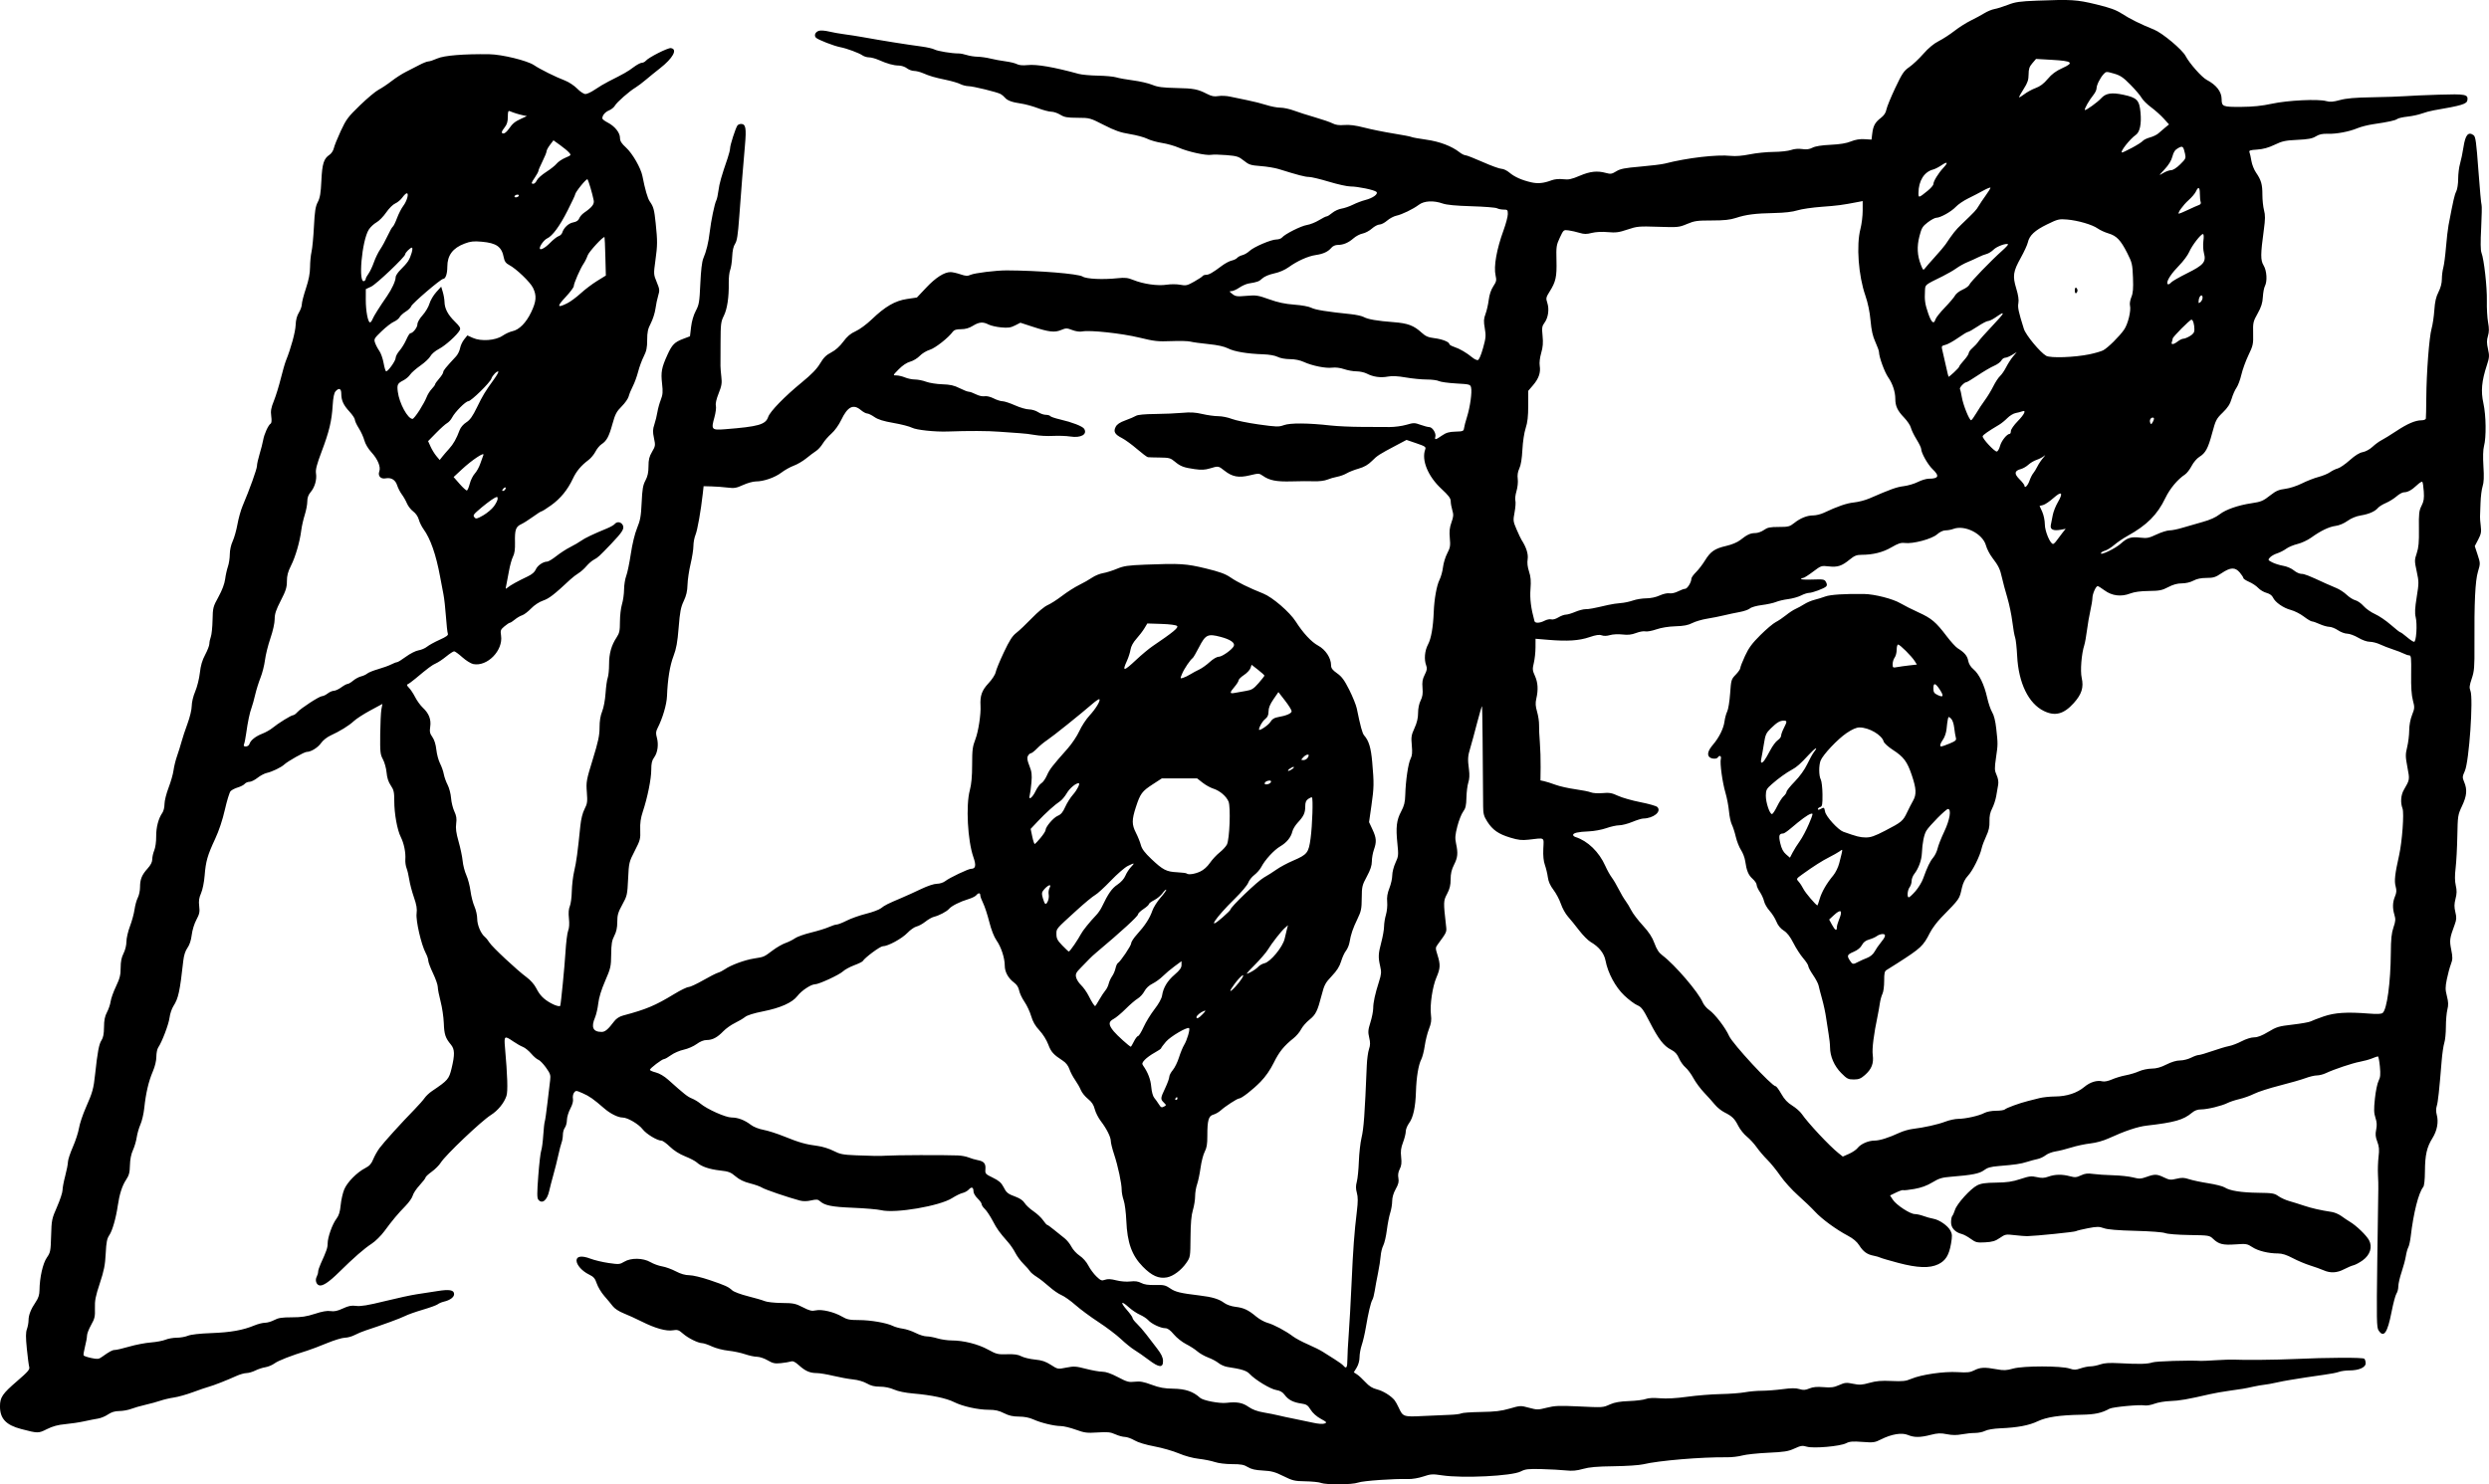 <?xml version="1.0" encoding="UTF-8" standalone="no"?>
<!-- Created with Inkscape (http://www.inkscape.org/) -->

<svg
   width="871.855mm"
   height="520.097mm"
   viewBox="0 0 871.855 520.097"
   version="1.1"
   id="svg1"
   xml:space="preserve"
   xmlns="http://www.w3.org/2000/svg"
   xmlns:svg="http://www.w3.org/2000/svg"><defs
     id="defs1" /><g
     id="layer1"
     transform="translate(-1982.577,-6036.49)"><path
       style="fill:#000000;stroke-width:1"
       d="m 2445.258,6556.06 c -0.786,-0.264 -3.267,-0.507 -5.513,-0.541 -3.689,-0.06 -4.426,-0.233 -7.62,-1.823 -2.929,-1.458 -4.16,-1.793 -7.168,-1.949 -2.648,-0.135 -4.083,-0.467 -5.295,-1.215 -1.345,-0.831 -2.4,-1.028 -5.519,-1.028 -2.233,0 -4.773,-0.312 -6.035,-0.74 -1.198,-0.406 -3.727,-0.913 -5.62,-1.125 -2.055,-0.231 -4.877,-0.996 -7.006,-1.902 -1.96,-0.834 -5.793,-1.933 -8.517,-2.442 -3.046,-0.57 -5.737,-1.386 -6.99,-2.121 -1.121,-0.657 -2.643,-1.198 -3.382,-1.204 -0.74,-0.01 -2.248,-0.421 -3.353,-0.922 -1.679,-0.762 -2.696,-0.867 -6.197,-0.64 -3.727,0.241 -4.57,0.135 -7.663,-0.983 -1.912,-0.69 -4.267,-1.257 -5.233,-1.26 -2.348,-0.01 -6.973,-1.131 -9.616,-2.332 -1.392,-0.633 -3.157,-0.978 -5.039,-0.984 -2.129,-0.01 -3.516,-0.326 -5.239,-1.198 -1.76,-0.892 -3.09,-1.19 -5.345,-1.191 -3.764,0 -9.164,-1.2 -12.119,-2.689 -2.698,-1.359 -7.954,-2.469 -14.209,-3.002 -2.876,-0.244 -5.409,-0.762 -6.847,-1.398 -1.429,-0.631 -3.268,-1.01 -4.919,-1.01 -1.902,0 -3.178,-0.314 -4.583,-1.123 -1.152,-0.664 -3.119,-1.24 -4.816,-1.41 -1.578,-0.158 -4.685,-0.722 -6.905,-1.254 -2.22,-0.532 -4.827,-0.969 -5.792,-0.971 -2.418,0 -4.043,-0.705 -6.235,-2.685 -1.407,-1.27 -2.124,-1.61 -2.893,-1.369 -0.562,0.177 -2.139,0.435 -3.503,0.576 -2.095,0.216 -2.811,0.06 -4.609,-0.992 -1.171,-0.687 -2.849,-1.248 -3.728,-1.248 -0.879,0 -2.77,-0.405 -4.202,-0.898 -1.431,-0.495 -4.07,-1.048 -5.862,-1.233 -1.793,-0.184 -4.364,-0.849 -5.715,-1.478 -1.35,-0.628 -2.884,-1.151 -3.408,-1.158 -1.467,-0.03 -4.938,-1.745 -6.782,-3.365 -1.446,-1.269 -1.897,-1.417 -3.494,-1.147 -2.332,0.395 -6.199,-0.69 -10.917,-3.059 -1.965,-0.987 -4.811,-2.285 -6.325,-2.884 -1.63,-0.645 -3.184,-1.661 -3.81,-2.489 -0.582,-0.769 -1.914,-2.373 -2.962,-3.563 -1.048,-1.191 -2.238,-3.159 -2.645,-4.374 -0.614,-1.832 -1.087,-2.378 -2.773,-3.198 -2.364,-1.149 -4.303,-3.316 -4.327,-4.836 -0.03,-1.581 1.846,-1.847 4.855,-0.692 1.38,0.529 4.24,1.215 6.356,1.522 3.603,0.522 3.95,0.495 5.477,-0.436 2.357,-1.437 6.616,-1.374 9.209,0.135 1.071,0.624 2.911,1.292 4.09,1.484 1.179,0.192 3.322,0.968 4.763,1.722 1.75,0.916 3.331,1.374 4.763,1.377 1.192,0 4.342,0.753 7.098,1.69 5.593,1.903 6.532,2.331 7.962,3.631 0.556,0.505 3.021,1.422 5.477,2.037 2.456,0.615 5.109,1.389 5.895,1.721 0.786,0.332 3.465,0.623 5.953,0.645 4.074,0.03 4.809,0.188 7.382,1.508 2.366,1.215 3.144,1.403 4.524,1.089 2.093,-0.475 6.442,0.559 9.241,2.2 1.718,1.006 2.635,1.192 5.891,1.192 4.08,0 9.759,0.989 11.914,2.073 0.71,0.357 2.256,0.781 3.434,0.944 1.179,0.161 3.197,0.834 4.486,1.496 1.288,0.661 3.023,1.203 3.853,1.203 0.831,0 2.563,0.32 3.848,0.71 1.286,0.39 3.517,0.713 4.957,0.714 4.151,0.01 9.222,1.286 12.697,3.195 2.945,1.619 3.452,1.744 6.659,1.642 2.551,-0.075 3.885,0.105 5.035,0.719 0.86,0.456 2.994,0.969 4.742,1.139 2.441,0.237 3.739,0.667 5.598,1.861 2.42,1.553 2.422,1.553 5.395,0.963 2.671,-0.531 3.374,-0.487 6.891,0.424 2.154,0.558 4.744,1.016 5.755,1.016 1.222,0 3.041,0.633 5.426,1.89 3.186,1.679 3.848,1.86 5.913,1.618 1.836,-0.214 3.078,0.01 5.898,1.056 2.788,1.036 4.46,1.339 7.62,1.383 4.219,0.06 6.952,0.992 9.359,3.194 1.041,0.953 6.776,2.055 9.215,1.77 3.661,-0.427 5.626,-0.075 7.678,1.351 1.44,1.005 3.118,1.631 5.419,2.021 1.834,0.31 4.191,0.783 5.239,1.047 1.048,0.266 3.512,0.793 5.477,1.175 1.965,0.381 4.91,0.996 6.545,1.367 1.767,0.401 3.396,0.517 4.015,0.289 0.95,-0.351 0.831,-0.499 -1.326,-1.675 -1.448,-0.787 -2.818,-2.016 -3.524,-3.159 -0.992,-1.604 -1.461,-1.914 -3.313,-2.183 -2.801,-0.406 -4.516,-1.302 -5.789,-3.025 -0.729,-0.986 -1.597,-1.484 -2.985,-1.713 -2.042,-0.336 -7.325,-3.541 -9.284,-5.631 -1.08,-1.152 -2.761,-1.681 -7.78,-2.447 -0.975,-0.15 -2.368,-0.757 -3.096,-1.353 -0.728,-0.596 -2.364,-1.47 -3.636,-1.944 -1.272,-0.474 -2.986,-1.45 -3.81,-2.169 -0.824,-0.719 -2.61,-1.868 -3.969,-2.554 -1.359,-0.685 -3.28,-2.214 -4.268,-3.397 -1.254,-1.5 -2.163,-2.153 -3.006,-2.16 -1.616,-0.014 -4.798,-1.512 -5.942,-2.797 -0.507,-0.57 -1.82,-1.434 -2.916,-1.919 -1.097,-0.484 -2.883,-1.686 -3.971,-2.669 -2.657,-2.401 -3.025,-1.762 -0.584,1.012 1.08,1.227 1.964,2.482 1.964,2.789 0,0.307 0.667,1.188 1.484,1.957 0.816,0.769 2.301,2.47 3.3,3.78 0.999,1.31 2.722,3.555 3.829,4.989 1.442,1.867 2.026,3.085 2.058,4.286 0.075,2.542 -1.344,2.449 -5.016,-0.329 -1.669,-1.263 -3.893,-2.811 -4.94,-3.441 -1.048,-0.63 -3.191,-2.357 -4.763,-3.837 -1.572,-1.48 -5.108,-4.159 -7.858,-5.953 -2.75,-1.793 -6.394,-4.488 -8.096,-5.989 -1.702,-1.5 -3.918,-3.068 -4.923,-3.484 -1.005,-0.415 -2.934,-1.753 -4.286,-2.971 -1.353,-1.218 -3.316,-2.753 -4.364,-3.41 -1.048,-0.657 -2.105,-1.538 -2.349,-1.959 -0.244,-0.42 -1.262,-1.576 -2.261,-2.568 -0.999,-0.992 -2.275,-2.707 -2.833,-3.81 -0.559,-1.104 -1.684,-2.772 -2.501,-3.707 -3.269,-3.744 -3.893,-4.61 -5.466,-7.586 -0.9,-1.703 -2.14,-3.568 -2.757,-4.144 -0.617,-0.578 -1.121,-1.341 -1.121,-1.697 0,-0.357 -0.643,-1.264 -1.428,-2.017 -0.786,-0.753 -1.428,-1.852 -1.428,-2.442 0,-1.485 -0.669,-1.756 -1.653,-0.669 -0.455,0.502 -1.425,1.046 -2.155,1.206 -0.731,0.161 -2.369,0.96 -3.642,1.778 -4.35,2.795 -19.966,5.462 -24.907,4.255 -1.194,-0.292 -5.601,-0.67 -9.792,-0.842 -7.553,-0.307 -9.97,-0.796 -11.706,-2.368 -0.643,-0.582 -1.197,-0.621 -3.027,-0.21 -1.511,0.339 -2.81,0.348 -3.993,0.03 -4.33,-1.169 -12.199,-3.858 -13.195,-4.511 -0.603,-0.396 -2.497,-1.071 -4.208,-1.5 -2.126,-0.534 -3.728,-1.31 -5.062,-2.452 -1.685,-1.442 -2.429,-1.724 -5.448,-2.062 -3.777,-0.423 -6.603,-1.403 -8.124,-2.815 -0.528,-0.489 -2.373,-1.454 -4.102,-2.142 -1.984,-0.79 -3.947,-2.034 -5.325,-3.373 -1.2,-1.167 -2.526,-2.121 -2.945,-2.121 -1.491,0 -5.349,-2.34 -6.632,-4.021 -1.362,-1.786 -5.271,-4.075 -6.958,-4.075 -1.624,0 -4.306,-1.332 -6.485,-3.22 -3.811,-3.303 -5.175,-4.26 -7.555,-5.306 -2.268,-0.996 -2.399,-1.005 -3.006,-0.188 -0.349,0.471 -0.523,1.427 -0.386,2.13 0.162,0.827 -0.164,2.048 -0.922,3.478 -0.645,1.212 -1.179,2.996 -1.187,3.964 -0.01,0.969 -0.33,2.177 -0.714,2.685 -0.384,0.508 -0.699,1.62 -0.699,2.469 0,0.849 -0.201,2.074 -0.447,2.72 -0.246,0.646 -0.763,2.643 -1.152,4.436 -0.387,1.793 -1.158,4.868 -1.712,6.832 -0.553,1.965 -1.215,4.52 -1.468,5.679 -0.725,3.31 -2.465,4.733 -3.807,3.115 -0.49,-0.591 -0.495,-2.21 -0.03,-8.394 0.321,-4.214 0.781,-8.184 1.024,-8.822 0.243,-0.637 0.561,-3.022 0.71,-5.298 0.15,-2.276 0.387,-4.46 0.531,-4.853 0.15,-0.393 0.575,-3.393 0.956,-6.668 0.381,-3.274 0.805,-6.837 0.942,-7.916 0.216,-1.705 0.015,-2.28 -1.49,-4.382 -0.956,-1.331 -2.148,-2.549 -2.649,-2.708 -0.501,-0.159 -1.625,-1.123 -2.498,-2.143 -0.873,-1.018 -2.18,-2.079 -2.907,-2.355 -0.726,-0.276 -2.254,-1.145 -3.394,-1.929 -3.065,-2.109 -3.249,-1.981 -2.896,2.026 0.894,10.15 1.054,15.421 0.52,17.07 -0.793,2.45 -2.999,5.152 -5.479,6.712 -3.357,2.111 -15.912,14.053 -17.535,16.68 -0.549,0.889 -1.972,2.315 -3.162,3.17 -1.19,0.855 -2.163,1.763 -2.163,2.02 0,0.257 -0.933,1.476 -2.074,2.709 -1.141,1.233 -2.224,2.862 -2.408,3.62 -0.183,0.757 -1.339,2.408 -2.569,3.667 -2.677,2.74 -4.544,4.973 -7.373,8.816 -1.161,1.578 -3.159,3.55 -4.44,4.384 -2.629,1.711 -6.311,4.924 -11.383,9.932 -3.676,3.63 -5.909,5.091 -7.09,4.637 -1.002,-0.384 -1.393,-1.871 -0.789,-2.999 0.276,-0.516 0.502,-1.305 0.502,-1.752 0,-0.447 0.402,-1.693 0.891,-2.77 2.057,-4.514 2.442,-5.64 2.442,-7.137 0,-2.144 1.647,-6.774 3.076,-8.648 0.863,-1.131 1.256,-2.4 1.488,-4.808 0.174,-1.799 0.741,-4.282 1.262,-5.516 1.058,-2.516 4.484,-5.975 7.381,-7.453 1.427,-0.728 2.12,-1.494 2.728,-3.013 0.449,-1.121 1.444,-2.898 2.212,-3.95 1.428,-1.954 7.633,-8.808 12.333,-13.622 1.44,-1.476 3.01,-3.256 3.487,-3.956 0.477,-0.701 1.656,-1.802 2.619,-2.45 5.507,-3.702 5.923,-4.184 6.821,-7.908 1.173,-4.868 1.121,-6.719 -0.235,-8.35 -1.931,-2.322 -2.34,-3.557 -2.483,-7.509 -0.075,-2.111 -0.582,-5.534 -1.125,-7.606 -0.543,-2.072 -0.987,-4.358 -0.987,-5.081 0,-0.723 -0.75,-2.879 -1.667,-4.792 -0.916,-1.913 -1.667,-3.916 -1.667,-4.451 0,-0.535 -0.401,-1.722 -0.891,-2.636 -1.558,-2.907 -3.515,-11.388 -3.193,-13.84 0.217,-1.66 -0.01,-3.028 -0.942,-5.715 -0.675,-1.943 -1.405,-4.712 -1.622,-6.152 -0.217,-1.44 -0.645,-3.259 -0.951,-4.04 -0.306,-0.781 -0.499,-2.174 -0.429,-3.096 0.18,-2.34 -0.49,-5.63 -1.585,-7.789 -1.256,-2.478 -2.293,-8.19 -2.293,-12.63 0,-3.146 -0.171,-3.91 -1.228,-5.465 -0.834,-1.227 -1.304,-2.678 -1.464,-4.516 -0.135,-1.49 -0.702,-3.566 -1.272,-4.614 -0.941,-1.73 -1.029,-2.54 -0.962,-8.811 0.045,-3.798 0.231,-7.743 0.424,-8.767 l 0.351,-1.861 -4.234,2.281 c -2.329,1.254 -4.927,2.934 -5.774,3.732 -1.672,1.577 -4.845,3.54 -8.224,5.089 -1.182,0.541 -2.64,1.707 -3.251,2.598 -1.099,1.605 -3.556,3.119 -5.062,3.119 -0.828,0 -6.654,3.286 -7.879,4.444 -1.023,0.966 -4.264,2.527 -6.047,2.912 -0.837,0.18 -2.314,0.957 -3.28,1.725 -0.966,0.768 -2.237,1.397 -2.824,1.397 -0.587,0 -1.333,0.321 -1.658,0.713 -0.326,0.392 -1.419,0.96 -2.432,1.263 -1.012,0.303 -2.152,0.895 -2.533,1.315 -0.381,0.42 -1.275,3.334 -1.989,6.475 -0.822,3.618 -2.071,7.369 -3.409,10.235 -2.68,5.742 -3.283,7.848 -3.68,12.859 -0.183,2.319 -0.72,4.958 -1.257,6.18 -0.71,1.617 -0.866,2.709 -0.646,4.524 0.244,2.023 0.09,2.761 -0.989,4.774 -0.735,1.368 -1.428,3.627 -1.631,5.31 -0.227,1.884 -0.759,3.498 -1.49,4.524 -0.737,1.035 -1.25,2.6 -1.455,4.453 -1.218,10.913 -1.718,13.215 -3.466,15.954 -0.585,0.916 -1.196,2.738 -1.357,4.048 -0.285,2.317 -2.66,8.574 -3.971,10.464 -0.358,0.516 -0.651,1.97 -0.651,3.229 0,1.421 -0.481,3.414 -1.269,5.252 -1.448,3.382 -2.422,7.564 -2.963,12.725 -0.205,1.965 -0.807,4.548 -1.337,5.741 -0.529,1.192 -1.119,3.229 -1.308,4.524 -0.191,1.296 -0.786,3.32 -1.326,4.499 -0.634,1.387 -1.005,3.258 -1.053,5.304 -0.06,2.588 -0.314,3.525 -1.401,5.168 -1.332,2.011 -2.294,5.048 -2.87,9.054 -0.608,4.22 -1.883,8.687 -2.914,10.208 -0.86,1.266 -1.095,2.446 -1.302,6.504 -0.204,4.026 -0.593,5.987 -2.066,10.434 -1.494,4.513 -1.796,6.054 -1.709,8.754 0.09,2.875 -0.075,3.591 -1.333,5.827 -0.79,1.403 -1.438,3.078 -1.438,3.724 0,0.646 -0.317,2.392 -0.705,3.879 -0.387,1.488 -0.6,2.874 -0.472,3.08 0.135,0.207 1.333,0.612 2.678,0.9 2.119,0.455 2.604,0.411 3.627,-0.32 2.808,-2.004 3.739,-2.505 4.655,-2.507 0.535,0 2.804,-0.534 5.043,-1.182 2.238,-0.649 5.625,-1.298 7.525,-1.442 1.901,-0.15 4.212,-0.578 5.136,-0.963 0.924,-0.386 2.699,-0.702 3.945,-0.702 1.246,0 3.006,-0.309 3.912,-0.689 1.038,-0.433 4.098,-0.778 8.278,-0.933 6.719,-0.247 10.998,-1.014 15.044,-2.692 1.227,-0.508 2.889,-0.925 3.693,-0.925 0.804,0 2.261,-0.429 3.238,-0.953 1.405,-0.753 2.687,-0.953 6.129,-0.953 3.391,0 5.18,-0.272 8.103,-1.228 2.58,-0.845 4.295,-1.143 5.494,-0.954 1.282,0.203 2.413,-0.045 4.286,-0.91 1.999,-0.931 3.004,-1.125 4.688,-0.907 1.604,0.207 4.121,-0.211 10.001,-1.661 4.322,-1.067 9.358,-2.155 11.192,-2.419 1.834,-0.264 5.079,-0.763 7.212,-1.11 4.26,-0.692 5.885,-0.398 5.885,1.069 0,1.074 -1.435,2.13 -3.572,2.626 -0.786,0.183 -1.75,0.596 -2.143,0.916 -0.393,0.321 -2.75,1.181 -5.239,1.91 -2.488,0.729 -5.305,1.728 -6.258,2.22 -1.549,0.799 -7.819,3.097 -13.744,5.036 -1.179,0.386 -2.936,1.119 -3.904,1.63 -0.969,0.51 -2.502,0.928 -3.407,0.928 -0.906,0 -3.756,0.872 -6.335,1.935 -2.579,1.065 -5.653,2.231 -6.832,2.592 -5.546,1.7 -10.134,3.488 -11.459,4.467 -0.799,0.591 -2.246,1.197 -3.213,1.347 -0.968,0.15 -2.554,0.67 -3.526,1.157 -0.972,0.486 -2.365,0.889 -3.096,0.895 -0.731,0.01 -2.293,0.449 -3.472,0.984 -3.332,1.513 -8.148,3.399 -9.744,3.815 -0.796,0.208 -3.269,1.053 -5.496,1.878 -2.226,0.825 -5.227,1.671 -6.668,1.879 -1.44,0.208 -3.584,0.711 -4.763,1.117 -1.179,0.406 -3.536,1.054 -5.239,1.44 -1.702,0.386 -3.953,1.03 -5.001,1.434 -1.048,0.404 -2.913,0.744 -4.146,0.754 -1.574,0.015 -2.758,0.372 -3.977,1.198 -0.956,0.648 -2.518,1.298 -3.474,1.443 -0.956,0.15 -3.137,0.573 -4.848,0.953 -1.71,0.378 -4.711,0.831 -6.668,1.006 -2.514,0.225 -4.382,0.731 -6.369,1.723 -3.05,1.524 -3.121,1.524 -9.032,-0.015 -5.338,-1.395 -7.446,-3.646 -7.446,-7.947 0,-3.162 0.854,-4.424 5.974,-8.828 3.779,-3.251 4.524,-4.112 4.276,-4.937 -0.165,-0.549 -0.543,-3.419 -0.839,-6.377 -0.411,-4.102 -0.404,-5.749 0.03,-6.939 0.31,-0.858 0.564,-2.249 0.564,-3.091 0,-1.823 0.83,-3.923 2.549,-6.447 0.897,-1.317 1.269,-2.486 1.287,-4.048 0.045,-4.442 1.169,-9.426 2.567,-11.443 1.262,-1.821 1.353,-2.286 1.504,-7.686 0.154,-5.507 0.241,-5.931 2.08,-10.124 1.056,-2.407 1.919,-5.033 1.919,-5.836 0,-0.802 0.423,-3.053 0.942,-5 0.517,-1.947 0.947,-4.148 0.953,-4.891 0.01,-0.744 0.781,-3.101 1.722,-5.239 0.941,-2.138 1.91,-5.12 2.154,-6.626 0.243,-1.506 1.317,-4.721 2.385,-7.144 2.368,-5.368 2.717,-6.626 3.267,-11.787 0.819,-7.68 1.351,-10.514 2.212,-11.803 0.62,-0.927 0.873,-2.239 0.895,-4.627 0.015,-2.449 0.3,-3.839 1.048,-5.239 0.559,-1.047 1.133,-2.742 1.274,-3.764 0.135,-1.023 0.989,-3.4 1.882,-5.282 1.327,-2.797 1.625,-3.984 1.625,-6.496 0,-2.194 0.289,-3.642 1.012,-5.058 0.588,-1.152 1.012,-2.882 1.012,-4.124 0,-1.177 0.556,-3.597 1.236,-5.377 0.679,-1.78 1.401,-4.424 1.603,-5.875 0.201,-1.452 0.717,-3.316 1.145,-4.144 0.427,-0.828 0.778,-2.466 0.778,-3.64 0,-2.784 0.625,-4.339 2.639,-6.569 1.115,-1.234 1.647,-2.289 1.647,-3.266 0,-0.793 0.317,-2.2 0.704,-3.127 0.401,-0.959 0.689,-3.055 0.667,-4.866 -0.03,-3.181 0.787,-6.31 2.186,-8.306 0.402,-0.573 0.729,-1.945 0.729,-3.048 0,-1.104 0.642,-3.673 1.425,-5.709 0.784,-2.036 1.567,-4.782 1.739,-6.102 0.172,-1.32 0.729,-3.579 1.238,-5.02 0.508,-1.44 1.21,-3.691 1.561,-5.001 0.349,-1.31 1.294,-4.165 2.099,-6.345 0.843,-2.283 1.467,-4.908 1.474,-6.191 0.01,-1.302 0.516,-3.415 1.227,-5.085 0.669,-1.571 1.397,-4.49 1.617,-6.485 0.286,-2.586 0.822,-4.417 1.869,-6.377 0.807,-1.512 1.467,-3.242 1.467,-3.842 0,-0.602 0.23,-1.696 0.511,-2.433 0.281,-0.738 0.552,-3.377 0.603,-5.865 0.09,-4.339 0.172,-4.673 2.083,-8.146 1.276,-2.322 2.111,-4.544 2.325,-6.191 0.184,-1.413 0.624,-3.4 0.978,-4.415 0.354,-1.016 0.648,-2.944 0.654,-4.286 0.01,-1.456 0.412,-3.305 1.006,-4.583 0.547,-1.179 1.302,-3.85 1.675,-5.936 0.373,-2.086 1.183,-4.979 1.799,-6.429 2.477,-5.829 5.033,-12.949 5.033,-14.021 0,-0.625 0.414,-2.498 0.921,-4.163 0.507,-1.665 1.071,-3.884 1.256,-4.932 0.366,-2.091 1.798,-5.228 2.617,-5.734 0.333,-0.205 0.408,-1.14 0.207,-2.597 -0.252,-1.836 -0.075,-2.878 0.939,-5.403 0.689,-1.72 1.77,-5.228 2.404,-7.794 0.633,-2.567 1.456,-5.416 1.829,-6.333 1.732,-4.269 3.288,-9.99 3.379,-12.425 0.06,-1.78 0.447,-3.242 1.133,-4.352 0.569,-0.919 1.034,-2.232 1.034,-2.918 0,-0.685 0.643,-3.182 1.429,-5.547 1,-3.012 1.435,-5.261 1.449,-7.508 0.011,-1.764 0.244,-4.172 0.519,-5.351 0.275,-1.179 0.652,-5.144 0.84,-8.811 0.278,-5.401 0.532,-7.033 1.345,-8.592 0.789,-1.514 1.058,-3.111 1.262,-7.484 0.278,-5.959 0.843,-7.761 2.854,-9.079 0.645,-0.423 1.326,-1.46 1.511,-2.305 0.186,-0.845 1.28,-3.565 2.43,-6.045 1.884,-4.059 2.556,-4.957 6.729,-8.993 2.55,-2.466 5.493,-4.926 6.541,-5.468 1.048,-0.541 3.084,-1.899 4.524,-3.018 1.44,-1.119 3.691,-2.567 5.001,-3.219 1.31,-0.652 3.436,-1.743 4.724,-2.425 1.288,-0.681 2.708,-1.239 3.154,-1.239 0.446,0 1.856,-0.465 3.134,-1.034 2.369,-1.053 9.264,-1.618 18.195,-1.49 4.437,0.06 13.342,2.238 15.689,3.831 2.117,1.437 7.555,4.14 10.845,5.392 1.325,0.504 3.236,1.768 4.264,2.821 1.05,1.075 2.317,1.908 2.904,1.908 0.573,0 2.083,-0.717 3.356,-1.592 1.274,-0.876 3.387,-2.133 4.697,-2.794 5.592,-2.823 6.776,-3.498 8.76,-4.992 1.151,-0.867 2.464,-1.576 2.918,-1.576 0.455,0 1.086,-0.314 1.404,-0.696 0.975,-1.176 7.732,-4.597 8.78,-4.446 2.471,0.354 0.766,3.508 -3.836,7.1 -1.473,1.149 -3.69,2.948 -4.925,3.996 -1.234,1.047 -2.866,2.276 -3.625,2.728 -2.159,1.288 -6.558,5.153 -7.195,6.322 -0.317,0.582 -1.236,1.331 -2.042,1.665 -1.398,0.579 -2.382,1.743 -2.382,2.817 0,0.275 0.831,0.921 1.845,1.44 2.502,1.276 4.346,3.56 4.346,5.381 0,1.133 0.493,1.922 2.167,3.458 2.219,2.037 5.144,7.137 5.687,9.913 0.915,4.685 1.828,7.847 2.567,8.9 1.326,1.89 1.578,2.815 2.079,7.62 0.657,6.31 0.646,7.68 -0.105,13.126 -0.646,4.702 -0.637,4.843 0.471,7.517 1.028,2.479 1.074,2.906 0.517,4.733 -0.336,1.104 -0.771,3.187 -0.966,4.628 -0.195,1.44 -0.927,3.722 -1.625,5.07 -1.029,1.985 -1.27,3.096 -1.27,5.85 0,2.691 -0.251,3.894 -1.203,5.772 -0.661,1.305 -1.545,3.709 -1.963,5.342 -0.418,1.633 -1.258,3.934 -1.867,5.112 -0.608,1.179 -1.258,2.771 -1.444,3.538 -0.186,0.768 -1.292,2.349 -2.457,3.514 -1.804,1.804 -2.283,2.715 -3.223,6.131 -1.222,4.441 -2.029,5.941 -3.833,7.123 -0.666,0.436 -1.621,1.596 -2.121,2.577 -0.501,0.981 -1.577,2.288 -2.393,2.904 -2.672,2.019 -4.279,3.937 -5.528,6.597 -1.835,3.909 -4.341,6.971 -7.631,9.325 -1.619,1.158 -3.119,2.106 -3.334,2.106 -0.214,4e-4 -1.57,0.86 -3.01,1.908 -1.44,1.048 -3.3,2.224 -4.133,2.611 -1.897,0.882 -2.269,1.975 -2.16,6.353 0.06,2.459 -0.15,3.936 -0.701,5 -0.433,0.831 -1.069,3.118 -1.415,5.082 -0.345,1.965 -0.772,4.215 -0.95,5.001 -0.301,1.335 -0.266,1.381 0.532,0.714 0.942,-0.787 3.575,-2.241 7.015,-3.871 1.473,-0.698 2.433,-1.529 2.805,-2.428 0.566,-1.365 2.576,-2.75 3.994,-2.75 0.414,0 1.858,-0.875 3.21,-1.943 1.351,-1.068 3.542,-2.486 4.867,-3.149 1.325,-0.663 3.052,-1.668 3.838,-2.233 1.323,-0.951 4.137,-2.291 9.171,-4.368 1.115,-0.461 2.266,-1.125 2.558,-1.478 0.789,-0.951 2.214,-0.777 2.814,0.344 0.666,1.244 -0.06,2.419 -4.023,6.578 -4.194,4.394 -4.669,4.83 -6.072,5.565 -0.698,0.366 -1.875,1.387 -2.619,2.271 -0.744,0.883 -1.995,1.996 -2.781,2.472 -0.786,0.475 -2.072,1.466 -2.857,2.2 -5.676,5.304 -7.453,6.682 -9.53,7.389 -1.398,0.477 -3.048,1.564 -4.238,2.793 -1.071,1.107 -2.484,2.176 -3.139,2.376 -0.655,0.2 -1.796,0.869 -2.537,1.488 -0.741,0.62 -1.528,1.125 -1.75,1.125 -0.222,0 -1.071,0.562 -1.889,1.25 -1.356,1.14 -1.46,1.425 -1.185,3.25 0.78,5.205 -4.83,10.945 -9.739,9.964 -0.831,-0.167 -2.553,-1.239 -3.825,-2.382 -1.272,-1.145 -2.565,-2.08 -2.872,-2.08 -0.307,0 -1.562,0.818 -2.788,1.818 -1.226,0.999 -2.837,2.075 -3.582,2.391 -1.299,0.55 -2.72,1.608 -7.233,5.387 -1.141,0.956 -2.342,1.826 -2.668,1.935 -0.406,0.135 -0.27,0.52 0.432,1.222 0.564,0.564 1.549,2.051 2.188,3.304 0.639,1.252 1.852,2.921 2.694,3.707 2.133,1.99 2.96,4.134 2.578,6.683 -0.257,1.707 -0.12,2.346 0.757,3.58 0.681,0.956 1.185,2.566 1.389,4.43 0.175,1.611 0.759,3.786 1.298,4.834 0.538,1.047 1.128,2.727 1.311,3.733 0.183,1.005 0.786,2.699 1.341,3.764 0.555,1.065 1.098,3.135 1.206,4.602 0.105,1.467 0.625,3.578 1.149,4.694 0.732,1.558 0.88,2.551 0.646,4.286 -0.228,1.679 -0.01,3.298 0.849,6.307 0.636,2.227 1.272,5.264 1.415,6.751 0.135,1.486 0.725,3.737 1.293,5.001 0.569,1.263 1.226,3.758 1.458,5.542 0.233,1.784 0.855,4.222 1.385,5.418 0.529,1.196 0.962,3.12 0.962,4.276 0,2.204 1.26,5.223 2.662,6.382 0.455,0.375 1.185,1.27 1.624,1.991 0.939,1.541 9.715,9.737 13.001,12.143 1.373,1.005 2.733,2.552 3.406,3.874 1.27,2.495 2.561,3.809 5.158,5.25 1.547,0.858 3.103,1.281 3.241,0.88 0.258,-0.751 1.545,-13.939 1.825,-18.693 0.201,-3.405 0.625,-6.827 0.944,-7.603 0.37,-0.904 0.469,-2.444 0.275,-4.286 -0.204,-1.925 -0.105,-3.346 0.314,-4.303 0.339,-0.786 0.649,-3.143 0.689,-5.239 0.045,-2.095 0.427,-5.31 0.861,-7.144 0.74,-3.123 1.194,-6.48 2.127,-15.716 0.243,-2.403 0.789,-4.596 1.479,-5.938 0.971,-1.886 1.062,-2.559 0.802,-5.922 -0.278,-3.606 -0.174,-4.177 2.08,-11.503 1.913,-6.212 2.373,-8.374 2.373,-11.135 0,-2.283 0.304,-4.17 0.913,-5.658 0.523,-1.278 1.032,-3.998 1.191,-6.369 0.153,-2.276 0.492,-4.701 0.754,-5.389 0.261,-0.689 0.475,-2.818 0.475,-4.732 0,-3.776 0.802,-6.645 2.638,-9.425 0.996,-1.508 1.171,-2.34 1.171,-5.52 0,-2.059 0.32,-4.796 0.71,-6.082 0.39,-1.286 0.722,-3.624 0.735,-5.195 0.014,-1.572 0.357,-3.715 0.759,-4.763 0.404,-1.047 1.127,-4.522 1.606,-7.721 0.529,-3.527 1.397,-7.088 2.203,-9.049 1.115,-2.708 1.373,-4.161 1.593,-8.948 0.214,-4.671 0.458,-6.081 1.329,-7.72 0.774,-1.455 1.067,-2.814 1.067,-4.959 0,-2.325 0.266,-3.405 1.244,-5.076 1.182,-2.016 1.215,-2.257 0.676,-4.804 -0.468,-2.219 -0.444,-3.052 0.15,-4.825 0.39,-1.179 0.861,-3.108 1.048,-4.286 0.186,-1.179 0.722,-3.118 1.188,-4.31 0.705,-1.799 0.781,-2.769 0.447,-5.715 -0.453,-3.991 -0.165,-5.54 1.874,-10.036 1.628,-3.59 2.493,-4.461 5.59,-5.631 l 2.315,-0.875 0.384,-3.267 c 0.235,-2.006 0.873,-4.186 1.651,-5.649 1.149,-2.16 1.296,-3.043 1.589,-9.525 0.207,-4.605 0.575,-7.736 1.032,-8.811 1.086,-2.549 1.832,-5.615 2.258,-9.287 0.459,-3.955 1.707,-9.943 2.31,-11.091 0.235,-0.449 0.575,-1.994 0.753,-3.435 0.303,-2.44 1.053,-5.093 3.203,-11.329 0.477,-1.385 0.873,-2.992 0.88,-3.572 0.013,-1.083 1.844,-6.778 2.522,-7.84 0.208,-0.327 0.787,-0.596 1.287,-0.596 1.656,0 1.924,1.443 1.389,7.466 -0.633,7.123 -1.251,14.863 -2.007,25.157 -0.465,6.335 -0.783,8.376 -1.461,9.381 -0.573,0.849 -0.916,2.381 -1.014,4.524 -0.075,1.782 -0.398,3.876 -0.704,4.653 -0.306,0.777 -0.529,2.813 -0.496,4.524 0.09,4.97 -0.528,9.131 -1.729,11.531 -1.016,2.028 -1.119,2.866 -1.141,9.287 -0.014,3.882 -0.03,7.594 -0.03,8.248 0,0.654 0.135,2.382 0.306,3.838 0.264,2.22 0.105,3.156 -0.945,5.798 -0.802,2.006 -1.153,3.577 -0.965,4.326 0.162,0.646 -0.075,2.477 -0.516,4.067 -1.206,4.301 -0.998,4.535 3.718,4.166 11.738,-0.921 14.207,-1.623 15.114,-4.3 0.655,-1.935 5.76,-7.185 11.758,-12.095 3.446,-2.821 5.301,-4.736 6.433,-6.644 1.208,-2.035 2.146,-2.967 3.896,-3.867 1.488,-0.766 2.979,-2.099 4.208,-3.763 1.392,-1.885 2.562,-2.87 4.353,-3.67 1.362,-0.608 3.848,-2.436 5.599,-4.118 4.729,-4.542 8.207,-6.559 12.386,-7.179 l 3.466,-0.514 3.285,-3.48 c 3.319,-3.516 6.309,-5.425 8.497,-5.425 0.657,0 2.214,0.348 3.461,0.772 1.861,0.634 2.496,0.667 3.538,0.189 1.405,-0.646 8.989,-1.58 12.7,-1.563 11.163,0.045 25.083,1.185 26.575,2.163 1.302,0.854 7.109,1.127 12.273,0.578 2.563,-0.273 3.554,-0.161 5.477,0.62 3.501,1.422 8.549,2.143 11.635,1.664 1.484,-0.231 3.567,-0.225 4.804,0.014 1.983,0.383 2.434,0.281 4.881,-1.101 1.484,-0.837 2.817,-1.716 2.963,-1.953 0.15,-0.237 0.69,-0.43 1.208,-0.43 1.006,0 2.338,-0.762 5.533,-3.168 1.103,-0.831 2.642,-1.651 3.42,-1.821 0.778,-0.171 1.652,-0.597 1.943,-0.948 0.291,-0.351 1.109,-0.78 1.819,-0.956 0.71,-0.175 1.826,-0.827 2.481,-1.448 1.512,-1.434 7.604,-4.042 9.441,-4.042 0.768,0 1.655,-0.312 1.972,-0.693 1.017,-1.224 6.638,-4.051 8.718,-4.382 1.109,-0.177 3.003,-0.928 4.211,-1.671 1.208,-0.743 2.424,-1.35 2.702,-1.35 0.279,0 1.157,-0.547 1.953,-1.218 0.796,-0.669 2.259,-1.344 3.251,-1.497 0.992,-0.153 2.796,-0.775 4.008,-1.38 1.212,-0.606 3.141,-1.337 4.286,-1.625 2.674,-0.673 4.668,-2.12 3.936,-2.854 -0.685,-0.687 -6.512,-1.903 -9.121,-1.903 -1.116,0 -4.504,-0.75 -7.529,-1.667 -3.025,-0.916 -6.168,-1.667 -6.986,-1.667 -1.351,0 -3.795,-0.637 -10.603,-2.766 -1.31,-0.409 -4.142,-0.877 -6.295,-1.04 -3.512,-0.266 -4.119,-0.461 -5.91,-1.9 -1.796,-1.443 -2.406,-1.638 -6.088,-1.945 -2.25,-0.188 -4.653,-0.235 -5.34,-0.105 -1.748,0.327 -8.129,-1.068 -11.319,-2.474 -1.47,-0.648 -4.142,-1.404 -5.94,-1.681 -1.798,-0.278 -4.119,-0.938 -5.158,-1.468 -1.04,-0.531 -3.777,-1.269 -6.083,-1.642 -3.312,-0.535 -5.224,-1.204 -9.104,-3.185 -4.845,-2.474 -4.969,-2.507 -9.238,-2.523 -3.619,-0.014 -4.607,-0.189 -6.035,-1.071 -0.939,-0.581 -2.347,-1.054 -3.129,-1.054 -0.781,0 -2.9,-0.559 -4.706,-1.245 -1.806,-0.684 -4.463,-1.411 -5.904,-1.616 -3.168,-0.45 -4.822,-1.063 -5.695,-2.116 -0.36,-0.435 -1.023,-0.987 -1.473,-1.227 -1.294,-0.693 -9.583,-2.72 -11.246,-2.751 -0.83,-0.015 -2.123,-0.346 -2.875,-0.735 -0.751,-0.389 -2.967,-1.041 -4.922,-1.45 -4.124,-0.863 -5.737,-1.333 -8.182,-2.385 -0.974,-0.418 -2.367,-0.766 -3.096,-0.772 -0.729,-0.01 -1.861,-0.429 -2.516,-0.942 -0.655,-0.511 -1.925,-0.936 -2.824,-0.942 -1.818,-0.012 -4.019,-0.625 -7.071,-1.97 -1.121,-0.493 -2.626,-0.898 -3.347,-0.898 -0.72,0 -1.758,-0.314 -2.306,-0.698 -1.221,-0.855 -5.53,-2.447 -7.788,-2.877 -2.202,-0.418 -7.696,-2.554 -8.471,-3.293 -0.837,-0.798 -0.235,-2.13 1.113,-2.468 0.611,-0.153 2.141,-0.03 3.4,0.279 1.26,0.306 3.683,0.74 5.386,0.962 1.703,0.222 4.489,0.654 6.191,0.96 7.334,1.319 15.205,2.576 20.869,3.335 1.917,0.257 3.953,0.725 4.524,1.038 1.032,0.567 6.143,1.411 8.421,1.391 0.655,-0.01 1.941,0.24 2.857,0.544 0.916,0.306 2.631,0.578 3.81,0.603 1.179,0.03 3.215,0.317 4.524,0.646 1.31,0.329 3.674,0.763 5.254,0.968 1.58,0.203 3.383,0.642 4.007,0.977 0.734,0.393 2.054,0.511 3.739,0.339 3.237,-0.335 9.138,0.682 17.956,3.095 1.047,0.286 4.048,0.558 6.668,0.605 2.619,0.045 5.513,0.315 6.429,0.599 0.916,0.283 3.596,0.768 5.953,1.074 2.357,0.307 5.358,1.002 6.668,1.544 1.889,0.781 3.611,1.012 8.334,1.115 6.256,0.135 7.55,0.384 10.896,2.092 1.575,0.804 2.495,0.977 3.921,0.735 1.024,-0.172 2.878,-0.09 4.12,0.192 1.242,0.279 3.972,0.846 6.067,1.263 2.095,0.415 5.096,1.173 6.668,1.684 1.572,0.51 3.76,0.927 4.864,0.924 1.104,0 3.225,0.452 4.715,1.01 1.49,0.558 4.809,1.618 7.376,2.357 2.567,0.74 5.356,1.699 6.197,2.135 1.086,0.562 2.291,0.729 4.15,0.575 1.812,-0.15 3.953,0.135 6.947,0.907 2.38,0.62 6.971,1.549 10.202,2.067 3.231,0.517 6.077,1.067 6.323,1.218 0.246,0.153 2.566,0.575 5.153,0.938 4.75,0.666 8.954,2.262 11.743,4.455 0.702,0.552 1.603,1.004 2.003,1.004 0.401,0 3.143,1.071 6.095,2.381 2.952,1.31 5.91,2.381 6.574,2.381 0.663,0 1.91,0.599 2.77,1.332 1.76,1.497 4.31,2.636 7.595,3.39 2.373,0.544 4.34,0.352 7.149,-0.698 1.095,-0.409 2.617,-0.552 4.066,-0.38 1.913,0.227 2.921,0.015 5.801,-1.209 3.678,-1.565 6.17,-1.829 9.238,-0.977 1.568,0.435 2.033,0.36 3.555,-0.581 1.434,-0.886 2.959,-1.185 8.435,-1.654 3.676,-0.315 7.542,-0.792 8.59,-1.06 7.846,-2.015 18.203,-3.225 23.098,-2.699 1.673,0.18 4.082,-0.015 6.668,-0.541 2.227,-0.453 5.977,-0.836 8.335,-0.849 2.357,-0.015 5.106,-0.317 6.108,-0.67 1.146,-0.405 2.594,-0.528 3.904,-0.332 1.502,0.225 2.507,0.09 3.607,-0.477 1,-0.517 3.178,-0.867 6.336,-1.016 3.27,-0.154 5.548,-0.529 7.112,-1.171 1.547,-0.634 3.108,-0.895 4.763,-0.795 l 2.461,0.15 0.26,-2.143 c 0.329,-2.708 1.006,-3.932 3.031,-5.476 1.081,-0.825 1.714,-1.781 1.926,-2.908 0.172,-0.924 1.561,-4.315 3.083,-7.535 2.425,-5.131 3.035,-6.04 4.922,-7.338 1.185,-0.815 3.398,-2.899 4.918,-4.63 1.81,-2.061 3.677,-3.61 5.409,-4.486 1.455,-0.735 3.931,-2.343 5.502,-3.571 1.571,-1.228 4.143,-2.862 5.715,-3.629 1.571,-0.766 3.715,-1.924 4.763,-2.572 1.048,-0.648 2.655,-1.31 3.572,-1.47 0.916,-0.161 3.03,-0.824 4.696,-1.473 2.572,-1.002 4.119,-1.222 10.239,-1.458 12.01,-0.464 13.854,-0.346 20.663,1.3 4.872,1.177 6.933,1.929 9.049,3.295 2.863,1.849 6.56,3.679 11.199,5.541 2.912,1.17 9.891,7.003 11.067,9.252 1.344,2.571 5.647,7.441 7.382,8.355 3.407,1.796 5.231,4.145 5.245,6.755 0.014,2.614 0.389,2.765 6.763,2.729 4.189,-0.03 7.27,-0.339 10.851,-1.111 5.585,-1.206 16.248,-1.718 19.058,-0.916 1.288,0.367 2.385,0.283 4.763,-0.366 2.276,-0.621 5.281,-0.879 11.422,-0.981 4.584,-0.075 9.727,-0.251 11.43,-0.387 1.703,-0.135 7.022,-0.37 11.821,-0.519 9.288,-0.289 10.275,-0.105 9.991,1.891 -0.198,1.385 -1.896,1.903 -11.81,3.598 -1.179,0.201 -3.049,0.705 -4.157,1.119 -1.107,0.414 -3.358,0.898 -5,1.077 -1.643,0.178 -3.266,0.547 -3.608,0.819 -0.663,0.528 -3.067,1.052 -8.428,1.84 -1.834,0.27 -4.298,0.892 -5.477,1.385 -2.97,1.239 -7.372,2.071 -10.435,1.973 -1.885,-0.06 -3.006,0.183 -4.178,0.906 -1.257,0.777 -2.652,1.04 -6.472,1.221 -4.199,0.2 -5.297,0.436 -7.966,1.718 -2.142,1.029 -4.021,1.548 -6.101,1.685 -2.543,0.168 -2.958,0.318 -2.699,0.975 0.168,0.427 0.471,1.789 0.67,3.026 0.2,1.238 0.921,3.059 1.601,4.048 1.82,2.645 2.243,4.11 2.243,7.775 0,1.813 0.258,4.261 0.573,5.44 0.455,1.7 0.441,3.106 -0.06,6.793 -1.187,8.679 -1.2,10.706 -0.09,12.535 1.122,1.84 1.353,5.571 0.45,7.258 -0.303,0.567 -0.623,2.283 -0.71,3.812 -0.12,2.1 -0.566,3.51 -1.827,5.765 -1.573,2.814 -1.664,3.215 -1.577,6.992 0.09,3.722 -0.03,4.262 -1.639,7.61 -0.951,1.982 -2.068,5.06 -2.481,6.84 -0.412,1.78 -1.187,3.848 -1.718,4.596 -0.532,0.747 -1.3,2.492 -1.708,3.876 -0.55,1.873 -1.349,3.107 -3.12,4.824 -2.213,2.146 -2.47,2.645 -3.679,7.151 -1.46,5.438 -2.307,7.007 -4.533,8.383 -0.846,0.522 -2.049,1.944 -2.674,3.16 -0.625,1.215 -1.667,2.56 -2.316,2.987 -2.599,1.713 -5.296,4.948 -6.881,8.25 -2.811,5.859 -6.454,9.507 -13.261,13.278 -1.494,0.828 -3.587,2.249 -4.651,3.16 -1.063,0.91 -2.506,1.808 -3.205,1.995 -0.699,0.188 -1.35,0.578 -1.448,0.867 -0.327,0.981 5.031,-1.584 6.972,-3.337 2.304,-2.082 3.582,-2.462 6.949,-2.066 2.196,0.258 2.949,0.105 5.558,-1.129 1.66,-0.784 3.71,-1.428 4.556,-1.428 0.846,-1e-4 2.882,-0.414 4.524,-0.919 1.643,-0.505 4.78,-1.41 6.973,-2.01 2.663,-0.729 4.676,-1.629 6.066,-2.712 2.153,-1.677 6.479,-3.181 11.141,-3.872 3.405,-0.505 4.08,-0.796 6.786,-2.925 1.774,-1.397 2.852,-1.852 5.001,-2.115 1.569,-0.192 4.076,-1.005 5.868,-1.902 1.721,-0.863 4.333,-1.881 5.806,-2.266 1.472,-0.384 3.292,-1.137 4.044,-1.673 0.751,-0.535 1.968,-1.125 2.703,-1.31 0.735,-0.184 2.618,-1.479 4.184,-2.876 1.901,-1.697 3.426,-2.643 4.588,-2.848 0.996,-0.175 2.453,-0.974 3.407,-1.865 0.916,-0.857 2.329,-1.891 3.139,-2.299 0.81,-0.406 3.134,-1.84 5.164,-3.185 3.964,-2.625 6.716,-3.8 8.901,-3.8 0.753,0 1.419,-0.269 1.479,-0.596 0.06,-0.327 0.135,-3.596 0.156,-7.263 0.06,-8.855 1.017,-21.328 1.859,-24.289 0.372,-1.31 0.801,-4.203 0.953,-6.429 0.203,-2.978 0.588,-4.658 1.456,-6.354 0.756,-1.476 1.182,-3.104 1.183,-4.524 0,-1.22 0.228,-3.028 0.502,-4.017 0.275,-0.989 0.698,-4.204 0.939,-7.144 0.241,-2.94 0.643,-6.417 0.894,-7.726 1.712,-8.969 2.089,-10.623 2.697,-11.826 0.381,-0.756 0.681,-2.705 0.681,-4.435 0,-1.698 0.297,-4.091 0.661,-5.319 0.363,-1.228 0.904,-3.84 1.203,-5.804 0.649,-4.29 1.69,-5.513 3.54,-4.161 0.696,0.508 0.954,2.402 1.679,12.3 0.471,6.434 0.972,11.896 1.113,12.138 0.135,0.241 0.075,3.821 -0.135,7.955 -0.272,5.131 -0.237,7.926 0.105,8.811 0.891,2.26 1.988,12.077 1.884,16.863 -0.06,2.538 0.135,5.911 0.423,7.497 0.393,2.17 0.381,3.355 -0.045,4.793 -0.449,1.497 -0.444,2.481 0.015,4.56 0.529,2.366 0.49,2.965 -0.37,5.595 -1.854,5.661 -2.174,9.155 -1.232,13.423 0.936,4.24 1.038,11.925 0.198,15.042 -0.324,1.2 -0.393,3.815 -0.189,7.047 0.234,3.693 0.151,5.663 -0.289,7.002 -0.339,1.024 -0.669,3.686 -0.735,5.912 -0.06,2.227 -0.15,4.37 -0.172,4.763 -0.03,0.393 0.09,1.832 0.255,3.197 0.26,2.098 0.12,2.839 -0.892,4.78 l -1.202,2.296 0.995,3.031 c 0.98,2.988 0.981,3.073 0.12,5.936 -0.962,3.198 -1.32,10.754 -1.226,25.839 0.045,7.617 -0.06,9.001 -0.948,11.619 -0.815,2.417 -0.901,3.214 -0.465,4.266 1.075,2.597 -0.465,24.778 -1.95,28.093 -0.897,2.001 -0.912,2.26 -0.221,3.914 1.105,2.645 0.906,4.823 -0.768,8.369 -1.461,3.098 -1.511,3.419 -1.648,10.577 -0.075,4.06 -0.346,9.096 -0.599,11.192 -0.317,2.631 -0.295,4.516 0.06,6.089 0.399,1.736 0.38,2.845 -0.09,4.65 -0.472,1.843 -0.486,2.882 -0.06,4.66 0.459,1.912 0.42,2.636 -0.235,4.398 -1.758,4.729 -1.863,5.492 -1.21,8.776 0.543,2.735 0.526,3.401 -0.135,5.143 -0.414,1.101 -1.047,3.456 -1.407,5.233 -0.559,2.765 -0.556,3.616 0.03,5.894 0.525,2.063 0.561,3.126 0.161,4.719 -0.285,1.131 -0.517,3.838 -0.517,6.015 0,2.178 -0.249,4.708 -0.553,5.623 -0.304,0.915 -0.728,3.807 -0.939,6.426 -0.833,10.274 -1.275,14.345 -1.708,15.716 -0.283,0.897 -0.285,2.043 0,3.078 0.69,2.537 0.135,5.534 -1.509,8.183 -1.984,3.192 -2.59,5.871 -2.632,11.644 -0.015,2.898 -0.255,5.074 -0.588,5.477 -1.638,1.982 -3.432,9.068 -4.39,17.338 -0.181,1.572 -0.566,3.286 -0.854,3.81 -0.288,0.523 -0.672,1.917 -0.854,3.096 -0.183,1.179 -0.851,3.679 -1.484,5.557 -0.633,1.878 -1.152,4.134 -1.152,5.014 0,0.88 -0.292,2.023 -0.651,2.539 -0.358,0.516 -1.131,3.404 -1.717,6.416 -1.438,7.391 -2.74,9.24 -4.555,6.471 -0.67,-1.024 -0.72,-3.673 -0.447,-24.408 0.168,-12.793 0.332,-24.116 0.361,-25.164 0.03,-1.047 -0.015,-3.298 -0.12,-5.001 -0.09,-1.703 -6e-4,-4.514 0.205,-6.248 0.298,-2.505 0.207,-3.592 -0.443,-5.294 -0.634,-1.661 -0.722,-2.611 -0.389,-4.229 0.312,-1.52 0.244,-2.646 -0.252,-4.141 -0.552,-1.663 -0.588,-2.942 -0.191,-6.734 0.27,-2.575 0.848,-5.368 1.282,-6.208 0.633,-1.224 0.725,-2.228 0.459,-5.053 -0.181,-1.939 -0.493,-3.525 -0.693,-3.525 -0.2,0 -1.116,0.315 -2.037,0.701 -0.921,0.386 -2.823,0.91 -4.225,1.167 -2.659,0.487 -9.097,2.641 -11.977,4.008 -0.919,0.436 -2.327,0.793 -3.129,0.793 -0.802,0 -2.595,0.426 -3.985,0.945 -1.389,0.52 -5.462,1.691 -9.049,2.603 -3.587,0.912 -7.598,2.202 -8.912,2.868 -1.314,0.666 -3.632,1.501 -5.15,1.855 -1.518,0.354 -3.398,0.972 -4.176,1.371 -1.978,1.016 -7.09,2.264 -9.275,2.264 -1.254,0 -2.272,0.372 -3.234,1.181 -2.964,2.494 -6.07,3.377 -15.814,4.494 -3.178,0.364 -7.627,1.849 -13.241,4.42 -1.963,0.898 -4.471,1.602 -6.523,1.829 -1.834,0.203 -4.834,0.842 -6.668,1.419 -1.834,0.578 -4.317,1.198 -5.519,1.379 -1.202,0.18 -2.765,0.784 -3.475,1.343 -0.71,0.558 -1.976,1.152 -2.816,1.32 -0.839,0.168 -2.498,0.614 -3.687,0.99 -2.266,0.719 -4.085,0.987 -9.983,1.473 -2.749,0.227 -3.922,0.561 -5.091,1.45 -1.57,1.196 -4.17,1.708 -11.669,2.302 -3.058,0.241 -4.12,0.567 -6.429,1.969 -1.899,1.152 -3.882,1.876 -6.323,2.307 -1.956,0.345 -3.71,0.532 -3.898,0.417 -0.188,-0.12 -1.299,0.255 -2.471,0.824 l -2.13,1.035 0.977,1.49 c 1.226,1.869 6.058,5.03 7.691,5.03 0.675,0 2.035,0.303 3.022,0.672 0.987,0.37 2.54,0.802 3.451,0.962 2.151,0.377 5.125,2.456 6.038,4.221 0.606,1.173 0.633,1.897 0.171,4.556 -0.699,4.012 -1.893,5.933 -4.46,7.176 -3.008,1.456 -7.269,1.31 -14.028,-0.481 -3.046,-0.807 -5.866,-1.634 -6.267,-1.838 -0.401,-0.204 -1.468,-0.51 -2.371,-0.682 -2.26,-0.429 -3.629,-1.421 -5.029,-3.638 -0.79,-1.252 -2.113,-2.374 -3.927,-3.333 -4.168,-2.203 -9.163,-5.86 -11.547,-8.453 -1.179,-1.282 -3.858,-3.854 -5.953,-5.714 -2.095,-1.86 -4.882,-4.939 -6.191,-6.843 -1.31,-1.903 -3.363,-4.437 -4.563,-5.629 -1.2,-1.192 -2.886,-3.17 -3.747,-4.395 -0.861,-1.226 -2.4,-2.898 -3.42,-3.718 -1.02,-0.821 -2.365,-2.497 -2.989,-3.726 -1.311,-2.584 -2.157,-3.416 -4.858,-4.773 -1.075,-0.54 -2.575,-1.746 -3.334,-2.68 -0.759,-0.934 -2.451,-2.823 -3.76,-4.198 -1.31,-1.375 -3.009,-3.669 -3.777,-5.098 -0.768,-1.429 -2.024,-3.127 -2.793,-3.774 -0.769,-0.646 -1.79,-2.09 -2.269,-3.207 -0.63,-1.47 -1.392,-2.297 -2.757,-2.993 -2.594,-1.323 -4.414,-3.679 -7.511,-9.723 -2.283,-4.455 -2.878,-5.258 -4.346,-5.872 -0.936,-0.392 -2.98,-1.926 -4.544,-3.412 -3.108,-2.953 -5.735,-7.834 -6.572,-12.211 -0.495,-2.588 -2.284,-4.832 -5.2,-6.524 -0.916,-0.531 -2.738,-2.368 -4.048,-4.08 -1.31,-1.712 -3.076,-3.888 -3.925,-4.835 -0.849,-0.947 -1.956,-2.944 -2.462,-4.438 -0.505,-1.494 -1.675,-3.708 -2.6,-4.919 -1.14,-1.494 -1.776,-2.919 -1.973,-4.428 -0.161,-1.224 -0.618,-3.139 -1.018,-4.258 -0.489,-1.365 -0.675,-3.245 -0.567,-5.715 0.184,-4.202 0.738,-3.86 -5.146,-3.182 -2.349,0.272 -3.618,0.135 -6.429,-0.72 -4.149,-1.252 -6.2,-2.691 -8.092,-5.673 -1.164,-1.836 -1.397,-2.705 -1.41,-5.295 -0.105,-17.865 -0.281,-34.623 -0.381,-35.008 -0.075,-0.263 -0.843,2.31 -1.719,5.715 -0.877,3.405 -1.954,7.37 -2.394,8.811 -0.901,2.957 -0.957,3.892 -0.458,7.671 0.231,1.747 0.151,3.281 -0.231,4.439 -0.321,0.974 -0.621,3.351 -0.667,5.284 -0.06,2.824 -0.297,3.803 -1.165,4.978 -0.594,0.804 -1.505,3.119 -2.024,5.143 -0.771,3.01 -0.854,4.097 -0.455,5.966 0.738,3.454 0.603,4.903 -0.702,7.478 -0.863,1.702 -1.191,3.11 -1.191,5.108 0,2.057 -0.315,3.35 -1.24,5.088 -1.306,2.453 -1.319,2.829 -0.389,10.997 0.283,2.493 0.404,2.219 -2.957,6.82 -0.754,1.034 -0.756,1.266 -0.015,3.614 1.06,3.366 1,4.68 -0.366,7.843 -1.399,3.24 -2.351,9.689 -1.929,13.068 0.24,1.919 0.09,3.035 -0.69,5.005 -0.549,1.393 -1.212,4.032 -1.472,5.862 -0.26,1.83 -0.813,3.987 -1.228,4.792 -0.993,1.921 -1.714,6.312 -1.864,11.353 -0.159,5.357 -0.959,9.02 -2.395,10.967 -0.643,0.873 -1.17,2.185 -1.17,2.917 0,0.732 -0.43,2.458 -0.957,3.836 -0.738,1.931 -0.889,3.115 -0.661,5.166 0.222,1.995 0.105,3.041 -0.49,4.181 -0.531,1.026 -0.687,2.052 -0.478,3.157 0.237,1.264 0.03,2.142 -0.933,3.857 -0.787,1.407 -1.24,2.95 -1.24,4.218 0,1.099 -0.307,2.947 -0.684,4.107 -0.377,1.159 -0.907,3.879 -1.181,6.043 -0.273,2.164 -0.839,4.592 -1.254,5.396 -0.415,0.804 -0.825,2.463 -0.909,3.686 -0.09,1.222 -0.507,3.938 -0.939,6.033 -0.432,2.095 -0.95,4.887 -1.149,6.203 -0.2,1.317 -0.566,2.709 -0.813,3.095 -0.55,0.861 -1.454,4.68 -2.304,9.751 -0.351,2.095 -0.99,4.835 -1.417,6.089 -0.429,1.254 -0.78,3.182 -0.781,4.286 0,1.203 -0.405,2.67 -1.008,3.658 l -1.006,1.651 1.128,0.731 c 0.62,0.402 1.944,1.619 2.942,2.705 1.3,1.416 2.446,2.133 4.048,2.536 2.136,0.537 4.892,2.238 6.163,3.804 0.327,0.404 0.99,1.591 1.47,2.639 1.449,3.155 1.676,3.232 8.52,2.889 3.346,-0.168 7.583,-0.354 9.417,-0.414 1.834,-0.06 3.612,-0.286 3.953,-0.502 0.341,-0.216 3.448,-0.438 6.906,-0.493 4.927,-0.075 7.102,-0.338 10.06,-1.196 3.696,-1.073 3.836,-1.079 6.761,-0.286 2.817,0.762 3.172,0.762 6.227,-0.013 2.73,-0.693 4.402,-0.768 10.622,-0.477 9.341,0.436 8.937,0.461 11.575,-0.707 1.591,-0.704 3.488,-1.03 6.638,-1.145 2.425,-0.09 5.042,-0.411 5.815,-0.719 0.906,-0.361 2.681,-0.455 5.001,-0.263 2.361,0.195 5.639,0.014 9.549,-0.526 3.274,-0.453 8.525,-0.876 11.668,-0.939 3.143,-0.06 6.987,-0.351 8.541,-0.639 1.554,-0.288 4.209,-0.523 5.899,-0.523 1.69,0 4.967,-0.252 7.281,-0.559 3.096,-0.412 4.659,-0.421 5.916,-0.03 1.362,0.418 2.064,0.375 3.466,-0.211 1.274,-0.534 2.643,-0.663 4.974,-0.468 2.628,0.219 3.629,0.09 5.47,-0.729 2.014,-0.891 2.534,-0.939 4.893,-0.452 2.244,0.464 3.1,0.415 5.721,-0.324 2.365,-0.666 4.165,-0.819 7.73,-0.654 3.924,0.181 4.999,0.06 6.906,-0.75 3.506,-1.498 11.462,-2.651 16.242,-2.353 3.423,0.213 4.385,0.105 5.871,-0.651 2.055,-1.048 3.638,-1.121 7.79,-0.355 2.526,0.465 3.431,0.427 5.834,-0.247 3.517,-0.987 16.863,-0.981 19.769,0.01 1.52,0.517 2.136,0.504 3.81,-0.075 1.098,-0.383 2.667,-0.699 3.485,-0.702 0.819,0 2.352,-0.312 3.408,-0.684 1.387,-0.489 3.219,-0.608 6.608,-0.426 7.119,0.381 9.891,0.315 11.695,-0.281 1.288,-0.426 12.718,-0.778 17.043,-0.526 0.393,0.03 2.75,-0.09 5.239,-0.244 2.489,-0.158 5.274,-0.247 6.191,-0.198 3.559,0.189 14.826,0.075 20.955,-0.207 11.795,-0.547 24.27,-0.6 24.766,-0.105 0.261,0.261 0.475,0.98 0.475,1.595 0,1.443 -2.398,2.5 -5.669,2.5 -1.3,0 -2.969,0.23 -3.706,0.51 -0.738,0.281 -3.055,0.732 -5.151,1.002 -2.095,0.272 -4.989,0.692 -6.429,0.934 -1.44,0.243 -3.798,0.621 -5.239,0.84 -1.44,0.219 -3.798,0.666 -5.239,0.996 -1.44,0.329 -3.262,0.657 -4.048,0.729 -0.786,0.075 -2.5,0.369 -3.81,0.66 -3.076,0.682 -3.984,0.839 -8.572,1.464 -2.095,0.286 -5.096,0.816 -6.668,1.177 -7.877,1.814 -10.762,2.316 -13.879,2.415 -1.871,0.06 -4.382,0.483 -5.58,0.941 -1.198,0.458 -2.761,0.72 -3.474,0.584 -1.762,-0.336 -11.139,0.549 -12.253,1.157 -2.808,1.533 -5.106,2.027 -9.819,2.113 -7.738,0.135 -12.26,0.819 -15.393,2.31 -3.039,1.446 -7.032,2.195 -13.052,2.447 -2.285,0.09 -4.508,0.469 -5.334,0.897 -0.778,0.404 -2.362,0.732 -3.518,0.732 -1.157,0 -3.245,0.217 -4.642,0.481 -1.774,0.336 -3.351,0.323 -5.228,-0.045 -2.194,-0.432 -3.234,-0.389 -5.66,0.233 -3.722,0.954 -5.78,0.962 -8.004,0.03 -2.137,-0.892 -5.726,-0.298 -9.401,1.559 -2.183,1.103 -2.689,1.171 -6.54,0.88 -3.382,-0.255 -4.461,-0.167 -5.682,0.465 -2.095,1.083 -11.453,1.902 -13.778,1.206 -1.529,-0.458 -2.087,-0.375 -4.32,0.648 -2.18,0.998 -3.563,1.22 -9.228,1.48 -3.665,0.17 -7.735,0.602 -9.045,0.962 -1.31,0.36 -3.667,0.64 -5.239,0.623 -9.08,-0.105 -24.05,1.149 -29.539,2.475 -1.304,0.315 -5.906,0.617 -10.228,0.669 -5.861,0.075 -8.611,0.31 -10.819,0.941 -2.199,0.627 -3.731,0.762 -5.953,0.523 -1.646,-0.177 -5.457,-0.387 -8.469,-0.465 -4.764,-0.12 -5.725,-0.015 -7.382,0.836 -3.106,1.595 -20.325,2.441 -27.524,1.351 -3.367,-0.508 -3.979,-0.471 -6.592,0.409 -1.663,0.559 -3.918,0.936 -5.337,0.889 -4.896,-0.161 -15.832,0.614 -17.503,1.239 -2.018,0.754 -10.914,0.837 -13.053,0.12 z m 9.287,-43.132 c 0,-1.519 0.211,-5.537 0.469,-8.93 0.258,-3.392 0.705,-11.418 0.992,-17.835 0.546,-12.22 0.951,-17.717 1.858,-25.241 0.409,-3.391 0.409,-5.012 0,-6.469 -0.402,-1.44 -0.405,-2.457 -0.013,-3.915 0.292,-1.083 0.614,-4.28 0.714,-7.104 0.105,-2.824 0.519,-6.543 0.928,-8.265 0.787,-3.301 1.137,-8.121 1.85,-25.445 0.09,-2.095 0.432,-4.622 0.769,-5.614 0.475,-1.401 0.492,-2.308 0.075,-4.057 -0.464,-1.931 -0.402,-2.692 0.427,-5.339 0.532,-1.698 0.971,-3.902 0.974,-4.9 0.01,-2.086 0.634,-4.984 2.02,-9.336 0.839,-2.632 0.897,-3.376 0.432,-5.394 -0.743,-3.216 -0.685,-4.404 0.401,-8.492 0.517,-1.947 0.947,-4.416 0.953,-5.488 0.01,-1.071 0.304,-2.92 0.661,-4.109 0.357,-1.188 0.552,-3.204 0.432,-4.481 -0.156,-1.65 0.075,-3.049 0.778,-4.839 0.549,-1.385 0.998,-3.4 0.998,-4.478 0,-1.079 0.507,-3.053 1.125,-4.388 1.053,-2.271 1.097,-2.703 0.679,-6.713 -0.597,-5.745 -0.307,-8.23 1.308,-11.264 1.071,-2.012 1.377,-3.247 1.45,-5.881 0.135,-4.972 1.028,-10.999 1.857,-12.603 0.556,-1.077 0.66,-2.206 0.427,-4.705 -0.272,-2.915 -0.164,-3.598 0.948,-6.025 0.863,-1.884 1.254,-3.542 1.254,-5.319 0,-1.574 0.348,-3.27 0.891,-4.348 0.669,-1.326 0.834,-2.429 0.661,-4.422 -0.178,-2.078 -0.011,-3.082 0.774,-4.619 0.79,-1.549 0.901,-2.228 0.528,-3.21 -0.81,-2.132 -0.547,-5.188 0.639,-7.423 1.092,-2.058 1.789,-6.036 1.994,-11.382 0.171,-4.483 1.028,-9.263 2.009,-11.22 0.517,-1.032 1.073,-3.032 1.233,-4.445 0.161,-1.413 0.827,-3.593 1.482,-4.845 1.041,-1.99 1.153,-2.666 0.903,-5.362 -0.219,-2.344 -0.075,-3.662 0.575,-5.485 0.728,-2.021 0.774,-2.694 0.303,-4.269 -0.307,-1.028 -0.561,-2.458 -0.561,-3.178 0,-1.005 -0.754,-2.006 -3.257,-4.323 -4.707,-4.358 -7.05,-10.06 -5.672,-13.805 0.32,-0.869 -0.012,-1.099 -3.095,-2.153 l -3.454,-1.181 -3.622,1.915 c -5.98,3.162 -6.592,3.556 -8.529,5.494 -1.311,1.311 -2.676,2.094 -4.618,2.648 -1.516,0.432 -3.4,1.173 -4.186,1.646 -0.786,0.472 -2.286,1.017 -3.334,1.212 -1.048,0.194 -2.619,0.651 -3.492,1.016 -0.901,0.377 -2.856,0.618 -4.524,0.559 -1.616,-0.06 -5.208,-0.045 -7.984,0.045 -5.295,0.15 -7.713,-0.327 -10.073,-1.984 -1.26,-0.883 -1.429,-0.888 -4.554,-0.135 -3.886,0.945 -6.135,0.52 -8.903,-1.679 -2.063,-1.639 -2.104,-1.645 -5.089,-0.74 -1.688,0.511 -2.981,0.572 -5.3,0.243 -3.852,-0.546 -4.976,-0.975 -6.994,-2.67 -1.449,-1.218 -1.982,-1.361 -5.212,-1.395 -1.978,-0.015 -3.86,-0.075 -4.18,-0.12 -0.321,-0.045 -2.048,-1.341 -3.838,-2.881 -1.79,-1.541 -4.141,-3.254 -5.225,-3.807 -2.545,-1.299 -3.091,-2.264 -2.225,-3.937 0.469,-0.907 1.476,-1.581 3.411,-2.28 1.51,-0.546 3.174,-1.258 3.698,-1.585 0.608,-0.378 3.021,-0.611 6.668,-0.643 3.143,-0.03 7.429,-0.211 9.525,-0.406 2.861,-0.267 4.618,-0.167 7.054,0.408 1.784,0.42 4.295,0.765 5.578,0.765 1.284,0 3.425,0.43 4.758,0.956 1.333,0.525 5.54,1.393 9.348,1.928 6.338,0.889 7.092,0.91 8.904,0.246 2.183,-0.801 8.53,-0.754 16.268,0.12 2.357,0.266 7.287,0.492 10.954,0.502 3.667,0.011 8.061,0.03 9.763,0.045 1.703,0.014 4.341,-0.336 5.862,-0.778 2.593,-0.754 2.907,-0.754 5.001,0 1.228,0.441 2.604,0.799 3.056,0.798 1.085,0 2.45,2.128 2.135,3.332 -0.329,1.258 0.03,1.203 2.29,-0.355 1.497,-1.032 2.499,-1.325 4.754,-1.387 2.611,-0.075 2.869,-0.175 2.997,-1.194 0.075,-0.612 0.546,-2.399 1.042,-3.971 1.079,-3.412 1.809,-8.659 1.431,-10.272 -0.261,-1.111 -0.471,-1.17 -5.268,-1.443 -2.748,-0.156 -5.457,-0.532 -6.021,-0.834 -0.564,-0.301 -2.485,-0.549 -4.271,-0.55 -1.785,-9e-4 -5.083,-0.323 -7.329,-0.716 -2.834,-0.496 -4.762,-0.588 -6.304,-0.3 -2.537,0.474 -5.122,0.105 -7.33,-1.046 -0.839,-0.436 -2.461,-0.795 -3.606,-0.795 -1.145,0 -3.102,-0.348 -4.348,-0.772 -1.361,-0.464 -3.016,-0.672 -4.143,-0.52 -2.268,0.304 -7.022,-0.646 -9.953,-1.99 -1.367,-0.627 -3.144,-0.987 -4.905,-0.993 -1.612,-0.01 -3.393,-0.336 -4.276,-0.793 -0.919,-0.475 -2.922,-0.83 -5.096,-0.903 -5.584,-0.188 -10.075,-0.942 -12.268,-2.06 -1.343,-0.685 -3.628,-1.188 -6.9,-1.517 -2.691,-0.272 -5.535,-0.664 -6.321,-0.873 -0.786,-0.21 -3.786,-0.283 -6.668,-0.167 -4.651,0.191 -5.907,0.06 -11.192,-1.23 -6.147,-1.492 -17.302,-2.699 -19.989,-2.161 -0.882,0.177 -2.273,-0.015 -3.514,-0.493 -1.9,-0.726 -2.194,-0.726 -3.906,-0.011 -2.274,0.951 -4.224,0.725 -9.976,-1.153 l -4.286,-1.399 -1.884,0.959 c -1.532,0.78 -2.442,0.907 -4.868,0.679 -1.641,-0.153 -3.623,-0.609 -4.403,-1.012 -1.96,-1.012 -3.291,-0.9 -5.514,0.469 -1.312,0.808 -2.601,1.175 -4.14,1.176 -1.611,0 -2.409,0.244 -2.857,0.867 -1.542,2.141 -6.195,5.794 -8.099,6.358 -1.127,0.335 -2.696,1.288 -3.489,2.122 -0.792,0.833 -2.296,1.745 -3.342,2.027 -1.197,0.323 -2.685,1.311 -4.016,2.667 -2.112,2.152 -2.113,2.155 -0.81,2.155 0.719,0 2.075,0.321 3.015,0.714 0.941,0.393 2.514,0.714 3.497,0.714 0.983,0 2.725,0.351 3.871,0.781 1.146,0.429 3.702,0.832 5.68,0.895 2.778,0.09 4.155,0.399 6.056,1.362 1.353,0.685 2.798,1.246 3.21,1.246 0.412,0 1.549,0.408 2.527,0.907 1.018,0.519 2.305,0.807 3.011,0.672 0.729,-0.135 2.031,0.171 3.185,0.76 1.074,0.547 2.476,0.996 3.116,0.996 0.64,0 2.598,0.643 4.35,1.428 1.751,0.786 3.968,1.429 4.926,1.433 0.959,0 2.384,0.429 3.17,0.95 0.786,0.52 2.006,0.948 2.71,0.95 0.705,0 1.404,0.201 1.553,0.443 0.15,0.241 1.716,0.772 3.481,1.181 4.19,0.968 7.842,2.387 8.396,3.265 1.236,1.96 -1.152,3.293 -4.853,2.708 -1.379,-0.217 -4.117,-0.314 -6.086,-0.213 -1.969,0.105 -4.802,-0.045 -6.295,-0.32 -1.494,-0.276 -3.894,-0.564 -5.335,-0.637 -1.44,-0.075 -4.655,-0.303 -7.144,-0.508 -3.814,-0.314 -10.912,-0.345 -18.098,-0.075 -4.367,0.162 -10.961,-0.534 -12.46,-1.317 -0.875,-0.456 -3.8,-1.212 -6.503,-1.68 -3.54,-0.612 -5.411,-1.196 -6.693,-2.084 -0.98,-0.678 -2.127,-1.233 -2.551,-1.233 -0.424,0 -1.409,-0.535 -2.186,-1.191 -2.646,-2.227 -4.642,-1.234 -6.861,3.409 -0.866,1.812 -2.283,3.79 -3.462,4.83 -1.098,0.969 -2.462,2.543 -3.032,3.498 -0.57,0.956 -1.621,2.117 -2.337,2.582 -0.716,0.465 -2.266,1.631 -3.445,2.592 -1.179,0.962 -3.146,2.115 -4.371,2.564 -1.226,0.45 -3.169,1.536 -4.319,2.413 -2.293,1.751 -6.214,3.113 -8.96,3.113 -0.969,0 -2.986,0.561 -4.482,1.246 -2.353,1.077 -3.087,1.2 -5.415,0.906 -1.482,-0.186 -3.98,-0.372 -5.551,-0.412 l -2.857,-0.075 -0.292,2.619 c -0.672,6.015 -1.871,12.793 -2.551,14.42 -0.401,0.959 -0.728,2.705 -0.728,3.882 0,1.177 -0.447,4.024 -0.995,6.326 -0.547,2.302 -1.03,5.579 -1.074,7.281 -0.06,2.23 -0.427,3.828 -1.325,5.715 -1.028,2.16 -1.338,3.788 -1.778,9.287 -0.414,5.177 -0.818,7.413 -1.809,10.001 -1.268,3.309 -2.044,8.106 -2.275,14.05 -0.12,2.938 -1.522,7.701 -3.314,11.216 -0.596,1.169 -0.64,1.817 -0.228,3.313 0.666,2.413 0.264,5.276 -0.978,6.956 -0.751,1.017 -0.989,2.048 -0.989,4.309 0,3.198 -1.312,9.692 -2.969,14.687 -0.743,2.239 -0.992,4.014 -0.898,6.412 0.12,3.093 -0.01,3.584 -1.92,7.302 -2.003,3.897 -2.055,4.114 -2.325,9.811 -0.264,5.583 -0.349,5.959 -2.035,9.026 -1.478,2.688 -1.76,3.659 -1.76,6.061 0,2.014 -0.309,3.453 -1.042,4.865 -0.845,1.623 -1.052,2.866 -1.091,6.529 -0.045,4.236 -0.18,4.828 -2.113,9.287 -1.333,3.075 -2.188,5.86 -2.412,7.858 -0.191,1.702 -0.699,3.925 -1.131,4.94 -1.46,3.435 -0.72,5.062 2.302,5.062 1.233,0 2.253,-0.864 4.442,-3.762 0.701,-0.928 1.821,-1.647 3.096,-1.986 8.115,-2.16 11.199,-3.457 17.917,-7.537 2.201,-1.337 4.441,-2.43 4.978,-2.43 0.537,0 2.806,-1.047 5.041,-2.327 2.236,-1.28 4.601,-2.487 5.255,-2.682 0.655,-0.195 1.726,-0.731 2.381,-1.191 2.116,-1.485 6.945,-3.276 10.263,-3.806 3.634,-0.581 3.392,-0.474 6.674,-2.932 1.326,-0.993 3.3,-2.119 4.388,-2.503 1.087,-0.384 2.574,-1.129 3.304,-1.656 0.731,-0.528 3.256,-1.428 5.614,-2 2.357,-0.573 5.167,-1.44 6.243,-1.926 1.077,-0.487 2.315,-0.885 2.752,-0.885 0.438,0 2.042,-0.63 3.565,-1.398 1.524,-0.769 4.571,-1.843 6.773,-2.388 2.202,-0.544 4.539,-1.417 5.194,-1.942 1.282,-1.026 2.35,-1.562 7.144,-3.589 1.703,-0.72 4.81,-2.131 6.906,-3.136 2.235,-1.073 4.522,-1.829 5.532,-1.831 0.977,0 2.229,-0.404 2.893,-0.925 1.491,-1.173 8.089,-4.317 9.059,-4.317 1.611,0 1.843,-1.167 0.815,-4.096 -2.02,-5.748 -2.68,-18.129 -1.25,-23.446 0.559,-2.081 0.81,-4.86 0.81,-8.967 0,-5.149 0.154,-6.349 1.143,-8.891 1.04,-2.672 1.968,-8.764 1.792,-11.749 -0.204,-3.459 0.469,-5.37 2.75,-7.81 1.299,-1.389 2.394,-3.069 2.557,-3.923 0.156,-0.821 1.443,-3.949 2.858,-6.95 1.982,-4.201 2.991,-5.776 4.386,-6.841 0.998,-0.762 3.439,-3.074 5.426,-5.139 2.057,-2.137 4.436,-4.109 5.523,-4.577 1.05,-0.453 3.339,-1.918 5.086,-3.257 1.747,-1.339 4.424,-3.045 5.949,-3.792 1.525,-0.747 3.579,-1.913 4.564,-2.591 0.986,-0.678 2.7,-1.383 3.81,-1.566 1.11,-0.183 3.29,-0.864 4.845,-1.513 2.427,-1.014 3.842,-1.221 10.001,-1.464 12.1,-0.478 14.251,-0.344 21.128,1.323 4.913,1.191 6.874,1.907 8.742,3.191 2.402,1.653 6.299,3.569 11.466,5.639 3.196,1.281 9.224,6.477 11.305,9.744 2.595,4.075 5.495,7.199 7.874,8.48 2.587,1.393 4.524,4.336 4.524,6.87 0,1.04 0.468,1.667 2.102,2.82 1.66,1.17 2.561,2.396 4.282,5.824 1.198,2.388 2.377,5.307 2.618,6.486 1.288,6.297 1.954,8.742 2.576,9.452 1.668,1.905 2.39,4.288 2.835,9.354 0.658,7.495 0.633,8.859 -0.285,15.288 l -0.822,5.756 1.2,2.578 c 1.391,2.986 1.482,4.305 0.495,7.102 -0.393,1.113 -0.714,2.944 -0.714,4.068 0,1.45 -0.51,2.988 -1.758,5.298 -1.645,3.045 -1.76,3.53 -1.786,7.54 -0.03,3.803 -0.197,4.636 -1.527,7.382 -1.591,3.286 -2.288,5.349 -2.76,8.167 -0.161,0.956 -0.723,2.287 -1.251,2.958 -0.528,0.672 -1.292,2.336 -1.696,3.7 -0.525,1.767 -1.461,3.243 -3.259,5.138 -2.25,2.372 -2.633,3.09 -3.549,6.649 -1.456,5.663 -2.056,6.867 -4.322,8.687 -1.104,0.886 -2.401,2.384 -2.883,3.328 -0.481,0.944 -1.656,2.337 -2.61,3.096 -3.394,2.7 -5.062,4.764 -6.962,8.614 -1.245,2.524 -2.88,4.878 -4.63,6.668 -2.735,2.798 -6.67,5.862 -7.528,5.862 -0.627,0 -4.848,2.741 -6.395,4.152 -0.682,0.623 -1.855,1.296 -2.606,1.497 -1.682,0.45 -2.127,2.019 -2.11,7.447 0.01,2.88 -0.214,4.231 -0.913,5.537 -0.51,0.95 -1.164,3.471 -1.456,5.603 -0.292,2.132 -0.842,4.757 -1.221,5.834 -0.38,1.077 -0.69,2.963 -0.69,4.192 0,1.228 -0.349,3.399 -0.778,4.822 -0.55,1.831 -0.795,4.616 -0.834,9.533 -0.06,6.902 -0.06,6.96 -1.484,9.011 -1.757,2.539 -4.567,4.635 -6.77,5.048 -2.865,0.537 -5.332,-0.564 -8.48,-3.785 -3.829,-3.918 -5.422,-8.361 -5.752,-16.045 -0.12,-2.857 -0.537,-6.085 -0.921,-7.174 -0.384,-1.089 -0.699,-2.712 -0.699,-3.607 0,-2.308 -1.284,-8.359 -2.648,-12.476 -0.639,-1.929 -1.163,-4.027 -1.163,-4.662 0,-1.429 -1.446,-4.319 -3.524,-7.04 -0.866,-1.134 -1.812,-3.009 -2.104,-4.167 -0.384,-1.523 -1.042,-2.518 -2.379,-3.592 -1.017,-0.818 -2.134,-2.199 -2.482,-3.07 -0.348,-0.872 -1.254,-2.465 -2.011,-3.542 -0.757,-1.077 -1.659,-2.792 -2.002,-3.81 -0.395,-1.169 -1.216,-2.237 -2.229,-2.897 -3.384,-2.204 -4.19,-3.098 -5.178,-5.738 -0.59,-1.574 -1.889,-3.646 -3.098,-4.939 -1.467,-1.568 -2.321,-3.047 -2.89,-5.002 -0.444,-1.526 -1.501,-3.784 -2.35,-5.018 -0.849,-1.234 -1.687,-3.009 -1.863,-3.945 -0.208,-1.109 -0.819,-2.071 -1.756,-2.764 -2.045,-1.512 -3.281,-3.746 -3.281,-5.928 0,-2.692 -1.251,-6.537 -2.885,-8.862 -0.882,-1.254 -1.834,-3.693 -2.55,-6.527 -0.628,-2.489 -1.592,-5.425 -2.14,-6.526 -0.549,-1.101 -0.998,-2.333 -0.998,-2.738 0,-0.936 -0.661,-0.947 -1.428,-0.03 -0.326,0.392 -1.604,1.014 -2.841,1.381 -2.831,0.842 -5.838,2.362 -6.685,3.383 -0.753,0.909 -3.496,2.352 -5.279,2.779 -0.676,0.162 -2.027,0.928 -3.001,1.702 -0.974,0.774 -2.368,1.538 -3.099,1.699 -0.731,0.161 -2.166,1.165 -3.19,2.232 -1.95,2.032 -6.832,4.684 -8.624,4.684 -0.915,3e-4 -6.252,3.949 -7.023,5.196 -0.156,0.252 -1.511,0.915 -3.012,1.474 -1.501,0.559 -3.265,1.521 -3.92,2.138 -1.296,1.221 -8.451,4.527 -9.799,4.527 -1.383,0 -4.731,2.222 -6.149,4.081 -1.792,2.349 -5.95,4.206 -12.152,5.426 -3.118,0.614 -5.449,1.345 -6.191,1.946 -0.655,0.529 -2.268,1.484 -3.584,2.123 -1.315,0.639 -3.138,1.935 -4.048,2.882 -2.087,2.171 -3.791,3.069 -5.824,3.069 -1.023,0 -2.291,0.51 -3.526,1.419 -1.06,0.78 -3.086,1.663 -4.499,1.962 -1.413,0.298 -3.416,1.161 -4.45,1.915 -1.034,0.754 -2.128,1.371 -2.432,1.371 -0.701,0 -4.975,3.244 -4.975,3.775 0,0.219 0.933,0.633 2.072,0.919 1.266,0.32 2.957,1.314 4.344,2.557 5.648,5.06 6.779,5.955 8.291,6.56 0.886,0.354 2.217,1.153 2.958,1.777 2.355,1.982 8.861,4.89 10.94,4.89 2.23,0 4.571,0.894 6.805,2.598 0.931,0.711 2.767,1.433 4.405,1.733 1.545,0.283 4.844,1.344 7.333,2.356 5.096,2.075 7.535,2.761 11.668,3.285 1.572,0.2 4.036,0.969 5.477,1.71 2.284,1.176 3.289,1.377 7.858,1.568 5.868,0.246 8.381,0.279 10.477,0.135 3.314,-0.224 20.269,-0.286 25.198,-0.09 1.286,0.045 3,0.367 3.81,0.707 0.81,0.338 2.254,0.76 3.21,0.941 2.192,0.411 2.84,1.19 2.677,3.218 -0.12,1.523 0.013,1.675 2.609,2.933 2.061,0.999 2.965,1.772 3.656,3.127 1.111,2.179 1.543,2.528 4.436,3.597 1.401,0.517 2.55,1.329 3.028,2.139 0.424,0.717 1.81,2.014 3.081,2.881 1.27,0.867 2.801,2.298 3.401,3.179 0.6,0.88 1.239,1.604 1.419,1.606 0.18,0 1.3,0.807 2.489,1.789 1.188,0.983 2.816,2.29 3.616,2.906 0.801,0.617 1.881,1.955 2.402,2.976 0.52,1.02 1.816,2.431 2.878,3.134 1.143,0.756 2.386,2.167 3.044,3.453 0.612,1.196 1.881,2.913 2.82,3.815 1.513,1.452 1.858,1.585 3.019,1.163 0.942,-0.342 2.048,-0.288 3.93,0.195 1.535,0.395 3.578,0.559 4.936,0.401 1.671,-0.197 2.733,-0.045 3.81,0.525 1.054,0.562 2.492,0.771 4.894,0.708 2.984,-0.075 3.626,0.075 5.239,1.181 1.852,1.276 3.513,1.679 10.311,2.494 4.492,0.538 6.779,1.233 8.671,2.632 0.825,0.611 2.475,1.179 3.903,1.344 2.888,0.336 4.465,1.075 7.243,3.396 1.11,0.927 2.895,1.923 3.966,2.211 2.168,0.584 6.393,2.831 8.939,4.754 0.916,0.693 3.274,1.952 5.239,2.799 1.964,0.846 4.322,2.026 5.239,2.62 0.916,0.596 2.776,1.769 4.131,2.609 1.355,0.84 2.721,1.838 3.035,2.216 1.042,1.256 1.407,0.717 1.407,-2.074 z m 178.685,-74.16 c 1.149,-1.461 3.74,-2.608 5.934,-2.627 1.884,-0.015 4.918,-0.971 8.815,-2.774 1.221,-0.564 3.256,-1.152 4.524,-1.305 4.058,-0.49 8.9,-1.571 11.478,-2.562 1.379,-0.529 3.414,-0.971 4.524,-0.98 2.633,-0.015 7.355,-1.085 9.163,-2.062 0.827,-0.447 2.544,-0.774 4.072,-0.775 1.454,0 2.853,-0.213 3.109,-0.468 0.529,-0.528 5.203,-2.232 8.059,-2.937 1.048,-0.258 2.869,-0.717 4.048,-1.02 1.179,-0.303 3.643,-0.561 5.477,-0.575 4.094,-0.03 7.688,-1.206 10.265,-3.359 2.022,-1.689 4.423,-2.423 6.348,-1.94 0.682,0.171 2.017,-0.105 3.313,-0.673 1.194,-0.528 3.362,-1.181 4.817,-1.449 1.455,-0.269 3.556,-0.901 4.667,-1.407 1.111,-0.504 3.092,-0.924 4.402,-0.934 1.676,-0.011 3.212,-0.438 5.187,-1.438 1.774,-0.9 3.531,-1.423 4.781,-1.423 1.086,0 2.816,-0.429 3.844,-0.953 1.028,-0.523 2.235,-0.953 2.682,-0.953 0.447,0 2.599,-0.627 4.781,-1.392 2.182,-0.765 4.807,-1.546 5.834,-1.735 1.028,-0.189 3.031,-0.956 4.454,-1.703 1.497,-0.787 3.331,-1.361 4.354,-1.361 1.221,0 2.753,-0.594 4.954,-1.921 2.901,-1.75 3.665,-1.977 8.545,-2.54 2.948,-0.341 5.787,-0.846 6.309,-1.123 0.522,-0.278 2.559,-1.058 4.527,-1.735 3.91,-1.345 8.168,-1.617 15.841,-1.008 2.955,0.234 4.377,0.167 4.858,-0.233 1.492,-1.239 2.767,-10.641 2.843,-20.966 0.03,-4.923 0.254,-7.029 0.928,-8.989 0.729,-2.115 0.789,-2.868 0.348,-4.341 -0.728,-2.429 -0.67,-4.472 0.181,-6.512 0.559,-1.338 0.608,-2.118 0.219,-3.557 -0.511,-1.899 -0.241,-4.294 1.232,-10.891 1.065,-4.773 1.795,-14.78 1.192,-16.362 -0.78,-2.05 -0.596,-4.684 0.453,-6.506 2.112,-3.668 2.092,-3.539 1.257,-7.96 -0.708,-3.746 -0.717,-4.472 -0.09,-7.035 0.386,-1.571 0.708,-4.189 0.717,-5.816 0.01,-1.833 0.392,-3.911 1.004,-5.461 0.924,-2.346 0.942,-2.667 0.286,-5.137 -0.483,-1.819 -0.67,-4.662 -0.605,-9.184 0.075,-5.64 -0.01,-6.549 -0.643,-6.551 -0.406,0 -1.275,-0.282 -1.93,-0.624 -0.655,-0.342 -2.369,-1.005 -3.81,-1.473 -1.44,-0.468 -3.477,-1.26 -4.524,-1.758 -1.047,-0.499 -2.655,-0.91 -3.572,-0.913 -0.986,0 -2.641,-0.585 -4.048,-1.419 -1.31,-0.777 -3.048,-1.416 -3.863,-1.421 -0.815,0 -2.271,-0.544 -3.236,-1.198 -0.965,-0.655 -2.334,-1.196 -3.043,-1.202 -0.708,-0.01 -2.223,-0.435 -3.365,-0.953 -1.141,-0.517 -2.358,-0.942 -2.702,-0.942 -0.345,0 -1.633,-0.769 -2.865,-1.709 -1.232,-0.941 -3.272,-1.977 -4.535,-2.305 -2.619,-0.679 -5.502,-2.69 -6.268,-4.372 -0.329,-0.72 -1.167,-1.319 -2.261,-1.613 -0.957,-0.258 -2.261,-1.032 -2.899,-1.722 -0.637,-0.689 -2.071,-1.649 -3.184,-2.131 -1.113,-0.483 -2.024,-1.083 -2.024,-1.335 0,-0.251 -0.555,-1.116 -1.233,-1.922 -1.641,-1.95 -3.266,-1.898 -6.387,0.201 -2.135,1.437 -2.865,1.667 -5.288,1.667 -1.901,0 -3.386,0.309 -4.588,0.953 -1.068,0.572 -2.687,0.953 -4.055,0.953 -1.564,0 -3.059,0.411 -4.77,1.31 -2.156,1.134 -3.072,1.315 -6.807,1.355 -2.897,0.03 -5.046,0.324 -6.54,0.895 -3.17,1.21 -6.343,0.819 -8.958,-1.104 -1.123,-0.827 -2.21,-1.503 -2.414,-1.503 -0.618,0 -1.823,2.724 -1.833,4.144 -0.01,0.734 -0.33,2.726 -0.72,4.429 -0.39,1.702 -0.925,4.81 -1.191,6.906 -0.264,2.095 -0.689,4.453 -0.944,5.239 -0.98,3.019 -1.449,8.974 -0.901,11.433 0.75,3.363 0,5.743 -2.776,8.832 -3.489,3.881 -6.527,4.692 -10.454,2.791 -5.401,-2.615 -8.9,-9.813 -9.378,-19.294 -0.15,-2.908 -0.467,-5.814 -0.711,-6.458 -0.244,-0.643 -0.682,-3.126 -0.974,-5.514 -0.291,-2.389 -1.092,-6.233 -1.783,-8.544 -0.69,-2.311 -1.517,-5.395 -1.837,-6.854 -0.675,-3.073 -1.206,-4.172 -3.433,-7.1 -0.892,-1.173 -1.873,-3.07 -2.179,-4.216 -1.107,-4.141 -7.433,-7.351 -11.465,-5.819 -0.722,0.275 -1.934,0.499 -2.694,0.499 -0.854,0 -1.998,0.541 -2.995,1.416 -1.853,1.627 -8.45,3.383 -11.302,3.009 -1.332,-0.175 -2.318,0.15 -4.649,1.512 -3,1.758 -6.47,2.627 -10.519,2.632 -1.685,0 -2.49,0.327 -4.121,1.664 -2.763,2.264 -4.25,2.747 -7.356,2.389 -2.559,-0.295 -2.688,-0.251 -5.478,1.859 -1.572,1.188 -3.113,2.167 -3.425,2.174 -0.312,0.01 -0.667,0.174 -0.789,0.37 -0.12,0.197 1.671,0.289 3.986,0.205 3.914,-0.135 4.247,-0.075 4.763,0.885 0.399,0.746 0.409,1.182 0.045,1.553 -0.707,0.707 -4.825,2.238 -6.019,2.238 -0.534,3e-4 -1.786,0.415 -2.783,0.924 -0.996,0.508 -3.018,1.074 -4.491,1.258 -1.473,0.184 -3.393,0.633 -4.265,0.998 -0.872,0.364 -3.092,0.852 -4.934,1.083 -1.872,0.235 -3.721,0.757 -4.193,1.185 -0.465,0.42 -2.109,0.993 -3.653,1.27 -1.545,0.279 -3.998,0.799 -5.453,1.157 -1.454,0.357 -4.104,0.883 -5.888,1.169 -1.784,0.285 -4.13,0.974 -5.214,1.532 -1.455,0.749 -2.993,1.042 -5.873,1.127 -2.426,0.075 -4.966,0.481 -6.714,1.086 -1.547,0.535 -3.28,0.851 -3.851,0.702 -0.572,-0.15 -2.021,0.105 -3.22,0.561 -1.611,0.615 -2.862,0.753 -4.784,0.526 -1.47,-0.172 -3.365,-0.075 -4.353,0.213 -1.111,0.33 -2.173,0.36 -2.908,0.09 -0.848,-0.318 -2.014,-0.15 -4.343,0.643 -3.618,1.224 -7.658,1.488 -14.293,0.936 l -4.554,-0.38 -0.01,3.035 c 0,1.669 -0.269,4.114 -0.588,5.433 -0.52,2.144 -0.48,2.622 0.383,4.524 1.06,2.336 1.214,4.846 0.49,7.982 -0.361,1.566 -0.297,2.644 0.272,4.602 0.409,1.407 0.719,3.486 0.689,4.622 -0.03,1.135 0.09,3.887 0.276,6.113 0.183,2.226 0.303,6.133 0.269,8.682 l -0.06,4.634 1.312,0.279 c 0.722,0.153 2.491,0.716 3.932,1.248 1.44,0.534 4.548,1.236 6.906,1.561 2.357,0.324 4.844,0.822 5.525,1.104 0.692,0.286 2.492,0.399 4.075,0.257 2.378,-0.216 3.255,-0.06 5.429,0.951 1.427,0.664 4.95,1.668 7.832,2.229 2.881,0.561 5.545,1.321 5.919,1.689 1.613,1.587 -1.339,3.993 -4.966,4.046 -0.523,0.01 -2.238,0.543 -3.81,1.191 -1.572,0.648 -3.628,1.177 -4.569,1.179 -0.942,0 -2.977,0.452 -4.524,1 -1.565,0.555 -4.305,1.058 -6.178,1.131 -3.696,0.15 -5.446,0.547 -5.446,1.251 0,0.252 0.375,0.578 0.834,0.723 4.282,1.355 8.263,5.21 10.449,10.122 0.625,1.407 1.641,3.228 2.256,4.048 0.615,0.821 1.708,2.67 2.43,4.11 0.722,1.44 1.792,3.262 2.38,4.048 0.588,0.786 1.512,2.312 2.054,3.392 0.541,1.08 2.341,3.44 3.998,5.246 2.181,2.376 3.311,4.102 4.095,6.252 0.793,2.178 1.548,3.319 2.826,4.279 4.314,3.24 12.616,12.929 14.079,16.431 0.36,0.863 1.383,2.071 2.272,2.687 1.987,1.375 5.691,6.208 6.976,9.1 1.226,2.759 14.983,17.621 16.311,17.621 0.258,0 1.146,1.202 1.975,2.669 1.067,1.891 2.178,3.082 3.808,4.085 1.266,0.778 2.77,2.096 3.343,2.927 2.245,3.258 9.691,11.216 12.826,13.708 l 1.564,1.244 2.158,-0.954 c 1.187,-0.525 2.534,-1.433 2.993,-2.016 z m -5.71,-26.305 c -2.434,-2.458 -3.905,-5.842 -3.909,-8.993 0,-1.012 -0.228,-3.127 -0.504,-4.699 -0.276,-1.572 -0.679,-4.177 -0.898,-5.79 -0.217,-1.613 -0.837,-4.506 -1.377,-6.429 -0.538,-1.923 -1.095,-4.058 -1.236,-4.744 -0.135,-0.685 -1.01,-2.341 -1.929,-3.679 -0.921,-1.338 -1.674,-2.747 -1.674,-3.13 0,-0.383 -0.804,-1.628 -1.786,-2.765 -0.983,-1.137 -2.528,-3.534 -3.434,-5.325 -1.146,-2.265 -2.178,-3.591 -3.387,-4.355 -1.134,-0.716 -2.023,-1.808 -2.556,-3.14 -0.45,-1.123 -1.528,-2.83 -2.398,-3.792 -0.869,-0.962 -1.738,-2.47 -1.932,-3.35 -0.194,-0.88 -0.86,-2.348 -1.479,-3.26 -0.62,-0.912 -1.127,-2.035 -1.127,-2.497 0,-0.461 -0.636,-1.405 -1.413,-2.097 -1.48,-1.319 -2.117,-2.856 -2.602,-6.274 -0.159,-1.127 -0.813,-2.841 -1.452,-3.81 -0.639,-0.969 -1.462,-3.053 -1.829,-4.632 -0.367,-1.579 -0.989,-3.508 -1.381,-4.286 -0.393,-0.778 -0.846,-2.881 -1.005,-4.672 -0.159,-1.791 -0.711,-4.684 -1.224,-6.429 -1.091,-3.707 -2.014,-10.453 -1.631,-11.918 0.27,-1.029 -0.489,-1.427 -1.035,-0.541 -0.441,0.713 -2.422,0.575 -3.077,-0.216 -0.735,-0.886 -0.278,-2.304 1.362,-4.221 2.122,-2.481 3.703,-5.654 4.02,-8.073 0.164,-1.25 0.599,-2.856 0.965,-3.572 0.367,-0.716 0.825,-3.535 1.018,-6.266 0.339,-4.793 0.406,-5.021 1.96,-6.622 0.885,-0.912 1.609,-1.96 1.609,-2.33 0,-0.37 0.746,-2.287 1.657,-4.26 1.288,-2.788 2.488,-4.412 5.387,-7.292 2.052,-2.038 4.467,-4.08 5.367,-4.537 0.9,-0.458 2.521,-1.548 3.602,-2.423 1.08,-0.875 2.581,-1.859 3.334,-2.188 0.753,-0.329 2.119,-1.075 3.036,-1.661 0.916,-0.585 2.524,-1.274 3.572,-1.53 1.048,-0.257 2.769,-0.786 3.825,-1.176 1.769,-0.654 6.842,-0.981 13.558,-0.877 3.712,0.06 10.14,1.705 12.768,3.271 1.228,0.732 4.055,2.157 6.282,3.167 4.584,2.078 6.131,3.383 9.877,8.332 1.452,1.917 3.199,3.832 3.882,4.255 2.365,1.464 3.373,2.658 3.68,4.361 0.2,1.099 0.858,2.17 1.847,3 1.98,1.661 3.785,5.395 4.788,9.901 0.436,1.965 1.232,4.292 1.767,5.173 0.624,1.028 1.133,3.072 1.422,5.715 0.6,5.491 0.602,5.407 -0.09,10.234 -0.543,3.785 -0.52,4.4 0.217,6.036 0.523,1.159 0.722,2.398 0.547,3.406 -0.151,0.872 -0.459,2.655 -0.684,3.965 -0.225,1.31 -0.866,3.262 -1.423,4.338 -0.717,1.38 -0.992,2.713 -0.936,4.524 0.06,1.89 -0.246,3.259 -1.153,5.187 -0.678,1.44 -1.387,3.331 -1.578,4.201 -0.605,2.763 -3.145,7.884 -4.767,9.61 -1.058,1.127 -1.76,2.517 -2.162,4.286 -0.928,4.082 -0.581,3.583 -7.311,10.501 -1.415,1.454 -3.158,3.801 -3.876,5.217 -2.38,4.695 -3.118,5.386 -11.493,10.748 -1.607,1.029 -3.292,2.09 -3.745,2.357 -0.658,0.389 -0.821,1.151 -0.805,3.783 0.01,1.812 -0.257,3.843 -0.594,4.513 -0.338,0.67 -0.753,2.183 -0.922,3.361 -0.171,1.179 -0.513,3.107 -0.76,4.286 -1.386,6.6 -2.016,11.621 -1.729,13.79 0.395,2.969 -0.39,4.978 -2.755,7.054 -1.423,1.25 -2.16,1.54 -3.904,1.54 -1.932,0 -2.375,-0.228 -4.389,-2.262 z m 5.937,-38.931 c 0.741,-0.392 2.157,-1.026 3.145,-1.409 1.116,-0.433 2.108,-1.272 2.619,-2.215 0.453,-0.836 1.375,-2.184 2.052,-2.996 1.843,-2.215 2.065,-3.144 0.751,-3.144 -0.597,0 -1.501,0.318 -2.009,0.707 -0.508,0.389 -1.727,0.931 -2.707,1.208 -1.224,0.345 -2.016,0.953 -2.527,1.941 -0.474,0.916 -1.514,1.77 -2.861,2.347 -2.326,0.998 -2.485,1.363 -1.347,3.101 0.9,1.374 1.097,1.405 2.883,0.462 z m -7.462,-12.088 c 0,-0.492 0.321,-1.664 0.714,-2.604 1.427,-3.414 0.774,-4.024 -1.778,-1.661 l -1.628,1.508 0.989,1.822 c 1.079,1.989 1.703,2.332 1.703,0.936 z m -6.015,-10 c 0.746,-2.509 2.461,-5.471 4.761,-8.219 0.801,-0.957 1.736,-2.874 2.09,-4.286 1.381,-5.506 1.373,-5.021 0.075,-4.12 -0.631,0.438 -2.219,1.337 -3.529,1.996 -2.481,1.251 -5.557,3.206 -9.404,5.978 -2.237,1.612 -2.251,1.638 -1.365,2.61 0.492,0.54 1.27,1.731 1.729,2.648 0.643,1.288 4.309,5.587 4.855,5.695 0.06,0.011 0.411,-1.024 0.79,-2.302 z m 33.528,-2.667 c 1.032,-1.173 2.244,-3.155 2.694,-4.405 1.48,-4.115 2.401,-6.036 3.541,-7.392 0.62,-0.735 1.315,-2.185 1.548,-3.221 0.233,-1.036 1.281,-3.688 2.328,-5.892 1.955,-4.114 2.577,-7.914 1.296,-7.914 -0.695,0 -6.48,5.823 -7.57,7.62 -0.818,1.345 -1.413,4.342 -1.562,7.858 -0.105,2.492 -1.17,5.38 -2.695,7.319 -0.495,0.628 -0.9,1.717 -0.9,2.417 0,0.701 -0.315,1.689 -0.699,2.198 -0.772,1.022 -0.981,3.544 -0.294,3.544 0.24,0 1.28,-0.96 2.312,-2.132 z m -40.486,-17.578 c 0.854,-1.181 2.285,-3.881 3.179,-6.002 1.549,-3.673 1.577,-3.841 0.597,-3.53 -1.069,0.339 -3.361,2.014 -6.944,5.073 -1.151,0.983 -2.329,1.789 -2.62,1.793 -1.476,0.015 -1.688,0.708 -1.058,3.423 0.44,1.889 1.032,3.035 2.005,3.871 l 1.381,1.188 0.953,-1.835 c 0.523,-1.01 1.651,-2.801 2.505,-3.98 z m 29.948,-3.675 c 5.708,-2.955 6.202,-3.368 7.62,-6.38 0.617,-1.31 1.55,-3.128 2.074,-4.041 1.281,-2.232 1.188,-4.255 -0.418,-9.002 -1.623,-4.796 -2.831,-6.408 -6.662,-8.888 -1.599,-1.035 -3.035,-2.341 -3.191,-2.901 -0.642,-2.315 -5.14,-4.934 -8.475,-4.934 -1.062,0 -2.537,0.64 -4.483,1.948 -3.14,2.108 -8.37,7.656 -9.148,9.704 -0.652,1.716 -0.611,5.319 0.075,6.596 0.307,0.572 0.576,2.918 0.596,5.213 0.03,3.575 -0.09,4.211 -0.798,4.437 -0.459,0.15 -0.834,0.472 -0.834,0.726 0,0.286 0.349,0.275 0.921,-0.03 1.28,-0.685 1.305,-0.669 1.631,0.956 0.346,1.731 4.574,6.359 6.401,7.008 4.749,1.685 5.806,1.954 7.784,1.986 1.77,0.03 3.149,-0.45 6.906,-2.395 z m -37.871,-8.56 c 0.687,-1.421 1.706,-2.991 2.262,-3.49 0.556,-0.499 1.012,-1.197 1.012,-1.55 0,-0.354 1.296,-1.972 2.88,-3.595 1.773,-1.817 3.448,-4.15 4.358,-6.069 0.813,-1.715 1.878,-3.633 2.366,-4.262 1.676,-2.161 0.493,-1.536 -1.816,0.96 -2.953,3.191 -4.203,4.299 -5.85,5.185 -2.025,1.089 -4.809,3.095 -7.098,5.113 -1.848,1.629 -2.069,2.048 -2.098,3.978 -0.03,2.459 1.423,6.744 2.21,6.485 0.288,-0.09 1.087,-1.333 1.774,-2.755 z m -4.505,-16.037 c 0.363,-0.458 1.298,-2.061 2.079,-3.562 0.78,-1.501 1.954,-3.079 2.607,-3.508 0.654,-0.429 1.188,-1.137 1.188,-1.576 0,-0.438 0.429,-1.638 0.953,-2.665 1.192,-2.338 1.19,-2.619 -0.03,-2.619 -1.359,0 -2.39,0.618 -4.536,2.72 -1.64,1.606 -1.905,2.198 -2.404,5.377 -0.309,1.964 -0.714,4.268 -0.901,5.12 -0.377,1.71 0.03,1.992 1.047,0.714 z m 64.901,-5.912 c 2.106,-0.876 2.436,-1.181 2.189,-2.024 -0.161,-0.546 -0.42,-2.112 -0.576,-3.479 -0.172,-1.503 -0.627,-2.795 -1.151,-3.268 -0.811,-0.734 -0.879,-0.713 -1.098,0.342 -0.135,0.618 -0.324,2.123 -0.435,3.344 -0.105,1.22 -0.66,2.861 -1.218,3.645 -1.063,1.494 -1.302,2.47 -0.603,2.47 0.227,0 1.529,-0.464 2.893,-1.03 z m -3.503,-18.995 c -1.52,-2.296 -2.184,-2.388 -2.184,-0.301 0,1.314 0.261,1.706 1.548,2.321 1.994,0.954 2.191,0.33 0.636,-2.02 z m -10.668,-8.37 2.708,-0.306 -0.784,-1.246 c -1.058,-1.678 -5.167,-5.771 -5.795,-5.771 -0.278,0 -0.502,0.816 -0.502,1.814 0,0.998 -0.315,2.23 -0.699,2.738 -0.384,0.508 -0.707,1.538 -0.714,2.288 -0.014,1.282 0.075,1.347 1.533,1.075 0.851,-0.159 2.766,-0.426 4.256,-0.594 z M 2390.24,6422.81 c -1.227,-1.227 -1.202,-1.49 0.487,-5.064 0.786,-1.663 1.428,-3.436 1.428,-3.939 0,-0.502 0.561,-1.581 1.245,-2.394 0.684,-0.815 1.655,-2.797 2.156,-4.406 0.501,-1.61 1.314,-3.586 1.807,-4.391 1.005,-1.641 2.138,-5.469 1.738,-5.869 -0.588,-0.588 -6.52,2.882 -8.117,4.748 -0.927,1.085 -1.687,2.112 -1.687,2.285 0,0.172 -1.02,0.87 -2.268,1.55 -1.248,0.679 -2.794,1.794 -3.437,2.478 -0.966,1.029 -1.069,1.385 -0.594,2.056 1.674,2.367 2.62,4.845 2.84,7.445 0.15,1.708 0.575,3.282 1.05,3.845 0.443,0.523 1.173,1.546 1.623,2.27 0.681,1.097 0.974,1.234 1.744,0.822 0.915,-0.489 0.915,-0.505 -0.015,-1.437 z m 4.773,-1.417 c 0,-0.263 -0.09,-0.475 -0.21,-0.475 -0.12,0 -0.342,0.214 -0.504,0.475 -0.162,0.263 -0.06,0.475 0.21,0.475 0.278,0 0.504,-0.214 0.504,-0.475 z m -15.24,-20.003 c 0.534,-1.048 1.196,-1.905 1.468,-1.905 0.273,0 1.139,-1.415 1.922,-3.143 0.783,-1.729 2.501,-4.529 3.815,-6.223 1.492,-1.924 2.492,-3.738 2.661,-4.834 0.427,-2.766 1.831,-5.094 4.415,-7.318 1.794,-1.545 2.388,-2.384 2.388,-3.373 l 10e-5,-1.317 -2.442,1.793 c -1.343,0.986 -3.192,2.543 -4.108,3.46 -0.916,0.916 -2.54,2.095 -3.609,2.619 -1.214,0.596 -2.28,1.594 -2.841,2.661 -0.493,0.939 -1.551,2.095 -2.349,2.566 -0.798,0.471 -2.696,2.102 -4.218,3.624 -1.522,1.522 -3.421,3.105 -4.221,3.518 -1.862,0.963 -1.845,2.058 0.075,4.367 1.187,1.433 5.37,5.2 5.968,5.377 0.06,0.015 0.547,-0.825 1.081,-1.873 z m 24.08,-9.555 c 1.103,-1.151 1.197,-1.387 0.447,-1.119 -1.161,0.415 -2.619,1.626 -2.619,2.175 0,0.772 0.784,0.392 2.172,-1.056 z m -36.205,-5.089 c 0.716,-1.244 1.672,-2.691 2.126,-3.215 0.455,-0.523 0.975,-1.582 1.158,-2.352 0.183,-0.769 0.72,-1.948 1.194,-2.619 0.474,-0.67 1.012,-1.914 1.196,-2.762 0.183,-0.848 0.544,-1.672 0.801,-1.831 0.969,-0.599 4.699,-6.141 4.699,-6.982 0,-0.483 0.918,-1.886 2.041,-3.119 2.767,-3.04 4.472,-5.666 5.347,-8.233 0.402,-1.181 1.716,-3.273 2.92,-4.649 1.204,-1.375 2.079,-2.611 1.946,-2.745 -0.135,-0.135 -0.713,0.417 -1.287,1.224 -0.575,0.807 -1.884,1.895 -2.909,2.418 -1.026,0.523 -1.865,1.158 -1.865,1.411 0,0.254 -0.858,1.028 -1.905,1.72 -1.048,0.693 -1.905,1.53 -1.905,1.859 0,0.66 -5.941,6.106 -14.435,13.232 -0.998,0.837 -2.176,1.917 -2.619,2.4 -0.443,0.483 -1.735,1.812 -2.872,2.955 -1.774,1.783 -2.024,2.273 -1.763,3.461 0.167,0.76 0.957,2.003 1.754,2.76 0.798,0.757 1.991,2.448 2.653,3.758 1.131,2.24 1.987,3.572 2.293,3.572 0.075,0 0.72,-1.018 1.435,-2.262 z m 47.665,-4.524 c 0.79,-0.851 1.797,-2.131 2.238,-2.843 1.44,-2.326 -0.38,-1 -2.478,1.806 -2.137,2.857 -2,3.45 0.24,1.036 z m 7.968,-6.947 c 0.486,-0.537 1.474,-1.107 2.199,-1.264 2.11,-0.464 6.444,-5.716 7.087,-8.59 0.291,-1.302 0.673,-2.903 0.851,-3.558 l 0.321,-1.191 -1.091,0.953 c -1.29,1.127 -4.59,5.353 -6.027,7.718 -0.558,0.919 -2.594,3.277 -4.524,5.24 -3.321,3.377 -3.407,3.518 -1.604,2.619 1.048,-0.522 2.302,-1.389 2.788,-1.926 z m -64.357,-7.817 c 0.93,-1.375 1.961,-3.036 2.29,-3.691 0.588,-1.171 3.125,-4.314 5.399,-6.688 0.639,-0.666 1.513,-1.952 1.943,-2.857 2.202,-4.629 3.49,-6.47 5.436,-7.772 1.268,-0.849 2.351,-2.058 2.783,-3.108 0.389,-0.945 1.263,-2.309 1.942,-3.029 1.467,-1.556 1.349,-1.597 -1.116,-0.393 -1.032,0.504 -3.716,2.839 -5.967,5.187 -2.25,2.349 -4.715,4.598 -5.477,4.999 -0.762,0.401 -3.636,2.779 -6.386,5.283 -7.49,6.821 -7.144,6.412 -7.144,8.437 0,1.486 0.364,2.191 2.024,3.911 1.113,1.153 2.149,2.126 2.302,2.159 0.153,0.03 1.04,-1.063 1.97,-2.439 z m 54.664,-12.277 c 0,-0.846 9.522,-9.978 11.668,-11.19 1.31,-0.74 3.346,-2.03 4.524,-2.869 1.179,-0.839 3.75,-2.215 5.715,-3.06 5.029,-2.163 5.476,-2.732 6.167,-7.87 0.618,-4.592 0.921,-14.027 0.459,-14.313 -0.153,-0.09 -0.743,0.151 -1.31,0.549 -0.765,0.535 -1.03,1.214 -1.03,2.631 0,2.265 -0.532,3.418 -2.616,5.657 -0.854,0.916 -1.699,2.297 -1.88,3.067 -0.49,2.085 -1.986,3.929 -4.274,5.269 -2.172,1.274 -5.337,4.725 -6.635,7.237 -0.433,0.837 -1.521,2.083 -2.418,2.767 -0.897,0.684 -1.865,1.915 -2.15,2.735 -0.286,0.821 -2.392,3.325 -4.68,5.567 -6.853,6.715 -10.08,11.599 -4.399,6.657 1.572,-1.367 2.857,-2.642 2.857,-2.833 z m -63.944,-2.995 c 0.278,-0.608 0.398,-1.655 0.269,-2.328 -0.135,-0.673 0.01,-1.676 0.304,-2.229 0.922,-1.724 -0.808,-0.98 -2.287,0.984 -0.478,0.636 -0.483,1.194 -0.015,2.738 0.666,2.22 1.023,2.393 1.733,0.836 z m 53.291,-10.288 c 1.228,-0.558 2.522,-1.7 3.442,-3.037 0.811,-1.179 2.343,-2.831 3.404,-3.672 1.062,-0.84 2.215,-2.095 2.564,-2.787 0.942,-1.867 1.365,-13.136 0.567,-15.049 -0.792,-1.895 -3.071,-3.823 -5.385,-4.556 -0.989,-0.314 -2.655,-1.242 -3.703,-2.065 l -1.905,-1.496 h -6.191 -6.191 l -3.195,2.078 c -3.753,2.44 -4.337,3.232 -5.882,7.965 -1.466,4.49 -1.46,6.12 0.03,9.045 0.657,1.288 1.427,3.2 1.707,4.248 0.372,1.389 1.371,2.719 3.686,4.908 4.046,3.827 5.262,4.452 9.015,4.637 1.684,0.09 3.184,0.273 3.333,0.423 0.538,0.538 2.771,0.234 4.701,-0.642 z m -55.837,-11.87 c 0.947,-1.139 1.72,-2.338 1.72,-2.667 0,-1.149 2.76,-4.395 4.269,-5.02 1.133,-0.469 1.804,-1.268 2.622,-3.117 0.605,-1.368 1.84,-3.317 2.745,-4.332 1.429,-1.604 2.604,-3.989 1.963,-3.989 -1.029,0 -3.141,1.778 -4.144,3.488 -0.673,1.151 -1.74,2.429 -2.369,2.841 -1.794,1.176 -5.097,4.153 -7.817,7.048 l -2.492,2.652 0.569,2.708 c 0.312,1.49 0.714,2.651 0.891,2.582 0.178,-0.075 1.098,-1.056 2.043,-2.195 z m -1.75,-16.395 c 0.581,-1.21 1.482,-2.43 2.005,-2.709 0.522,-0.279 1.389,-1.503 1.927,-2.718 0.96,-2.171 1.821,-3.288 7.257,-9.412 1.496,-1.685 3.352,-4.461 4.127,-6.17 0.774,-1.709 2.363,-4.135 3.529,-5.391 2.178,-2.347 3.95,-5.264 3.481,-5.733 -0.15,-0.15 -1.179,0.525 -2.297,1.49 -4.525,3.903 -14.08,11.564 -15.927,12.77 -1.083,0.707 -2.708,2.047 -3.611,2.976 -0.903,0.93 -1.88,1.69 -2.172,1.69 -0.292,0 -0.754,0.417 -1.026,0.927 -0.377,0.702 -0.252,1.539 0.51,3.453 0.827,2.075 0.956,3.122 0.719,5.86 -0.158,1.834 -0.427,3.845 -0.599,4.469 -0.541,1.972 0.919,0.916 2.078,-1.502 z m 82.424,-3.126 c 0.135,-0.432 -0.135,-0.585 -0.877,-0.475 -0.599,0.09 -1.182,0.446 -1.298,0.795 -0.135,0.432 0.135,0.585 0.877,0.475 0.599,-0.09 1.182,-0.446 1.298,-0.795 z m 7.513,-4.588 c 0.508,-0.384 0.698,-0.707 0.42,-0.714 -0.278,-0.01 -0.921,0.3 -1.428,0.684 -0.508,0.384 -0.698,0.707 -0.42,0.714 0.278,0.01 0.921,-0.3 1.428,-0.684 z m 5.449,-4.063 c 0.396,-0.74 0.363,-0.953 -0.15,-0.953 -0.361,0 -1.046,0.429 -1.519,0.953 -0.836,0.924 -0.833,0.953 0.15,0.953 0.555,0 1.239,-0.429 1.519,-0.953 z m -370.784,-4.687 c 0.415,-1.306 2.143,-2.686 4.52,-3.607 1.164,-0.45 2.771,-1.361 3.572,-2.023 1.969,-1.627 6.536,-4.447 7.201,-4.447 0.295,0 0.947,-0.462 1.444,-1.026 1.251,-1.413 7.761,-5.64 8.707,-5.653 0.424,-0.01 1.308,-0.429 1.963,-0.942 0.655,-0.511 1.631,-0.936 2.17,-0.942 0.538,-0.01 1.705,-0.546 2.593,-1.202 0.888,-0.654 1.877,-1.191 2.199,-1.191 0.323,0 1.206,-0.522 1.964,-1.159 0.757,-0.637 2.007,-1.31 2.775,-1.492 0.768,-0.183 1.742,-0.633 2.165,-0.999 0.423,-0.366 2.149,-1.06 3.837,-1.543 1.688,-0.483 3.742,-1.226 4.566,-1.652 0.824,-0.426 1.732,-0.774 2.018,-0.774 0.286,0 1.701,-0.873 3.145,-1.939 1.452,-1.073 3.411,-2.063 4.385,-2.216 0.968,-0.151 2.311,-0.726 2.985,-1.275 0.673,-0.549 2.658,-1.642 4.409,-2.428 2.367,-1.062 3.107,-1.612 2.882,-2.143 -0.167,-0.393 -0.465,-3.072 -0.664,-5.953 -0.2,-2.881 -0.597,-6.418 -0.883,-7.858 -0.286,-1.442 -0.818,-4.227 -1.177,-6.191 -1.41,-7.67 -3.369,-13.283 -5.802,-16.622 -0.649,-0.891 -1.391,-2.402 -1.648,-3.358 -0.279,-1.036 -1.065,-2.179 -1.948,-2.832 -0.813,-0.602 -1.801,-1.863 -2.194,-2.803 -0.393,-0.941 -1.204,-2.365 -1.802,-3.168 -0.599,-0.802 -1.335,-2.231 -1.637,-3.175 -0.625,-1.953 -2.088,-2.832 -4.081,-2.451 -1.688,0.323 -2.767,-0.891 -2.175,-2.449 0.588,-1.546 -0.54,-4.281 -2.754,-6.684 -1.143,-1.239 -2.151,-2.934 -2.475,-4.159 -0.3,-1.137 -1.171,-3.05 -1.935,-4.252 -0.763,-1.202 -1.389,-2.546 -1.389,-2.987 0,-0.441 -0.848,-1.721 -1.883,-2.845 -2.137,-2.318 -2.88,-3.944 -2.88,-6.302 0,-1.828 -0.821,-2.154 -2.023,-0.802 -0.495,0.555 -0.824,2.182 -0.989,4.882 -0.335,5.489 -1.21,9.159 -3.866,16.192 -1.716,4.547 -2.184,6.351 -1.982,7.638 0.345,2.195 -0.409,4.841 -1.875,6.584 -0.816,0.969 -1.173,1.97 -1.173,3.287 0,1.041 -0.402,3.153 -0.892,4.694 -0.49,1.54 -1.042,3.979 -1.224,5.42 -0.511,4.046 -2.034,9.284 -3.603,12.392 -1.065,2.11 -1.423,3.479 -1.423,5.434 0,2.163 -0.369,3.332 -2.143,6.778 -1.686,3.277 -2.143,4.665 -2.143,6.511 0,1.386 -0.609,4.12 -1.486,6.676 -0.818,2.382 -1.673,5.814 -1.901,7.629 -0.228,1.815 -0.936,4.606 -1.573,6.204 -0.637,1.598 -1.482,4.298 -1.875,6.001 -0.393,1.702 -0.962,3.739 -1.26,4.524 -0.637,1.672 -1.341,5.035 -1.894,9.049 -0.216,1.572 -0.544,3.233 -0.729,3.691 -0.255,0.631 -0.105,0.834 0.636,0.834 0.534,0 1.097,-0.395 1.25,-0.877 z m 357.633,-7.731 c 0.57,-0.965 1.312,-1.443 2.571,-1.657 2.988,-0.51 4.866,-1.319 4.861,-2.093 0,-0.406 -1.046,-2.08 -2.319,-3.72 l -2.315,-2.982 -1.729,2.51 c -1.218,1.768 -1.729,3.027 -1.729,4.258 0,1.292 -0.307,1.989 -1.181,2.675 -0.965,0.759 -2.154,2.796 -2.154,3.689 0,0.675 3.334,-1.562 3.994,-2.679 z m -8.548,-10.862 c 2.007,-0.329 2.651,-0.726 4.396,-2.72 1.123,-1.286 2.048,-2.468 2.054,-2.63 0.01,-0.162 -1.005,-1.083 -2.244,-2.049 l -2.254,-1.756 -0.39,1.169 c -0.214,0.642 -1.236,1.729 -2.271,2.413 -1.035,0.684 -1.881,1.518 -1.881,1.851 0,0.333 -0.634,1.349 -1.41,2.256 -1.817,2.126 -1.798,2.541 0.105,2.161 0.851,-0.171 2.606,-0.483 3.9,-0.695 z m -19.497,-5.817 c 0.786,-0.495 2.179,-1.246 3.095,-1.67 0.916,-0.424 2.573,-1.605 3.68,-2.623 1.179,-1.085 2.49,-1.852 3.163,-1.852 1.185,0 4.779,-2.568 5.289,-3.778 0.474,-1.125 -1.224,-2.298 -4.619,-3.191 -4.5,-1.185 -5.298,-0.805 -7.556,3.592 -0.996,1.94 -1.995,3.655 -2.219,3.81 -0.843,0.584 -2.975,3.733 -3.699,5.466 -0.751,1.798 -0.751,1.799 0.342,1.472 0.602,-0.18 1.737,-0.732 2.523,-1.227 z m -18.964,-5.08 c 1.881,-1.765 4.452,-3.909 5.715,-4.764 7.241,-4.908 9.192,-6.515 8.602,-7.082 -0.357,-0.344 -2.548,-0.633 -5.509,-0.728 l -4.917,-0.158 -1.036,1.715 c -0.57,0.944 -1.827,2.591 -2.795,3.662 -1.111,1.23 -1.866,2.615 -2.048,3.761 -0.159,0.998 -0.707,2.731 -1.218,3.851 -1.801,3.95 -1.23,3.904 3.205,-0.257 z m 448.417,-9.678 c 0.135,-1.855 0.03,-4.22 -0.235,-5.254 -0.358,-1.41 -0.27,-3.17 0.352,-7.04 0.789,-4.907 0.789,-5.347 0,-9.008 -0.793,-3.675 -0.793,-3.962 0.015,-6.375 0.658,-1.963 0.83,-3.879 0.766,-8.596 -0.075,-5.309 0.045,-6.313 0.912,-8.015 0.793,-1.554 0.951,-2.564 0.787,-5.02 -0.105,-1.691 -0.344,-3.213 -0.513,-3.382 -0.17,-0.17 -1,0.348 -1.848,1.151 -1.833,1.734 -3.269,2.525 -4.588,2.525 -0.532,0 -1.692,0.636 -2.579,1.415 -0.886,0.778 -2.558,1.82 -3.714,2.316 -1.157,0.496 -2.406,1.266 -2.776,1.712 -1.04,1.251 -3.181,2.197 -6.025,2.66 -1.643,0.267 -3.351,0.968 -4.666,1.911 -1.238,0.889 -2.915,1.598 -4.159,1.757 -2.307,0.297 -5.211,1.691 -8.607,4.133 -1.23,0.885 -3.373,1.879 -4.763,2.21 -1.389,0.332 -3.169,1.079 -3.955,1.662 -0.786,0.584 -2.207,1.308 -3.157,1.613 -0.951,0.304 -2.089,0.951 -2.529,1.438 -0.76,0.84 -0.722,0.927 0.775,1.709 0.867,0.453 2.604,0.999 3.859,1.215 1.294,0.222 2.908,0.918 3.728,1.607 0.795,0.669 1.978,1.216 2.629,1.216 1.071,0 2.474,0.552 8.506,3.348 1.047,0.486 2.762,1.227 3.81,1.648 1.047,0.421 2.655,1.478 3.572,2.349 0.916,0.872 2.284,1.729 3.039,1.907 0.754,0.177 2.041,1.085 2.857,2.015 0.818,0.931 2.625,2.2 4.018,2.821 1.393,0.621 3.881,2.312 5.53,3.759 1.649,1.448 3.154,2.631 3.345,2.631 0.191,0 1.224,0.75 2.295,1.667 1.071,0.916 2.201,1.667 2.512,1.667 0.36,0 0.652,-1.226 0.805,-3.374 z m -305.342,-4.033 c 0.786,-0.406 1.828,-0.612 2.315,-0.458 0.501,0.159 1.579,-0.135 2.477,-0.689 0.875,-0.532 2.055,-0.971 2.622,-0.971 0.569,-10e-4 2.032,-0.43 3.254,-0.954 1.222,-0.523 2.844,-0.953 3.604,-0.953 1.308,0 2.644,-0.249 7.945,-1.478 1.244,-0.288 3.227,-0.588 4.405,-0.666 1.179,-0.075 3.108,-0.481 4.286,-0.897 1.179,-0.415 3.28,-0.759 4.67,-0.763 1.535,0 3.384,-0.398 4.711,-1.002 1.248,-0.569 2.712,-0.894 3.416,-0.76 0.705,0.135 1.992,-0.153 3.009,-0.672 0.978,-0.499 2.103,-0.907 2.499,-0.907 0.756,0 2.174,-2.299 2.174,-3.525 0,-0.393 0.723,-1.422 1.606,-2.286 0.883,-0.864 2.293,-2.693 3.133,-4.065 1.961,-3.203 3.446,-4.226 7.471,-5.149 1.99,-0.456 3.92,-1.266 4.935,-2.071 2.389,-1.895 3.545,-2.429 5.253,-2.429 0.828,0 2.182,-0.483 3.008,-1.071 1.248,-0.889 2.128,-1.071 5.192,-1.071 3.329,0 3.854,-0.135 5.368,-1.338 2.216,-1.767 4.558,-2.71 6.731,-2.71 0.974,0 2.641,-0.412 3.706,-0.916 4.779,-2.262 8.025,-3.374 10.594,-3.63 1.525,-0.151 3.951,-0.789 5.391,-1.417 7.44,-3.24 9.515,-3.981 11.999,-4.286 1.492,-0.183 3.725,-0.845 4.962,-1.472 1.238,-0.627 2.946,-1.139 3.797,-1.139 3.493,0 3.867,-0.945 1.329,-3.359 -1.681,-1.599 -3.976,-5.693 -3.985,-7.109 0,-0.387 -0.74,-1.895 -1.636,-3.348 -0.897,-1.454 -1.781,-3.28 -1.964,-4.058 -0.183,-0.778 -1.258,-2.379 -2.389,-3.557 -2.301,-2.397 -3.064,-4.021 -3.064,-6.524 0,-2.49 -0.944,-5.356 -2.486,-7.555 -1.28,-1.823 -3.217,-7.138 -3.225,-8.842 0,-0.427 -0.573,-2.021 -1.27,-3.542 -0.922,-2.013 -1.385,-4.062 -1.698,-7.529 -0.278,-3.07 -0.924,-6.185 -1.817,-8.763 -2.428,-7.006 -3.206,-17.606 -1.715,-23.362 0.429,-1.658 0.781,-4.526 0.781,-6.373 v -3.358 l -1.786,0.346 c -5.383,1.042 -7.064,1.264 -12.502,1.654 -3.274,0.234 -7.132,0.796 -8.572,1.25 -1.715,0.538 -4.511,0.861 -8.096,0.933 -6.69,0.135 -9.884,0.54 -13.439,1.713 -2.062,0.679 -4.12,0.898 -8.468,0.898 -5.101,0 -6.071,0.135 -8.659,1.227 -2.807,1.182 -3.179,1.218 -10.106,0.989 -6.769,-0.225 -7.401,-0.168 -10.763,0.965 -3.018,1.016 -4.088,1.157 -6.903,0.903 -2.071,-0.186 -4.194,-0.075 -5.612,0.285 -1.826,0.468 -2.681,0.462 -4.289,-0.03 -1.104,-0.338 -2.813,-0.725 -3.797,-0.86 -1.782,-0.243 -1.794,-0.234 -3.096,2.544 -1.21,2.584 -1.298,3.17 -1.176,7.987 0.15,5.731 -0.237,7.475 -2.369,10.862 -1.308,2.078 -1.373,2.381 -0.843,3.985 0.738,2.238 0.329,5.214 -0.959,6.954 -0.894,1.21 -0.977,1.758 -0.696,4.618 0.237,2.407 0.12,3.956 -0.48,5.998 -0.477,1.643 -0.687,3.448 -0.519,4.477 0.389,2.379 -0.33,4.481 -2.33,6.817 l -1.698,1.984 v 5.168 c 0,3.777 -0.241,5.901 -0.895,7.891 -0.517,1.574 -1,4.761 -1.143,7.551 -0.161,3.138 -0.535,5.435 -1.069,6.562 -0.556,1.173 -0.74,2.363 -0.564,3.671 0.15,1.103 -0.045,2.951 -0.441,4.295 -0.386,1.298 -0.561,2.796 -0.392,3.331 0.17,0.535 0.045,2.355 -0.27,4.043 -0.552,2.927 -0.52,3.208 0.693,6.029 0.699,1.627 1.48,3.28 1.736,3.674 1.667,2.566 2.431,4.989 2.142,6.798 -0.2,1.251 -0.03,2.73 0.49,4.301 0.603,1.817 0.725,3.299 0.505,6.152 -0.258,3.348 0.156,6.673 1.397,11.205 0.222,0.813 1.85,0.749 3.574,-0.15 z m 179.357,-28.104 c 0.471,-0.672 1.369,-1.866 1.999,-2.654 l 1.143,-1.434 -1.697,0.318 c -2.608,0.489 -3.836,-0.075 -3.515,-1.605 0.15,-0.695 0.45,-2.249 0.675,-3.455 0.227,-1.206 1,-3.197 1.719,-4.424 2.072,-3.536 1.473,-4.219 -1.435,-1.636 -1.343,1.192 -2.992,2.306 -3.665,2.475 l -1.226,0.307 0.918,2.021 c 0.516,1.135 0.922,3.091 0.928,4.462 0.01,2.398 1.886,6.847 2.886,6.847 0.228,0 0.798,-0.549 1.269,-1.221 z m -547.434,-11.947 c 0.725,-0.972 1.317,-2.164 1.317,-2.651 0,-0.768 -0.135,-0.81 -1.071,-0.314 -1.185,0.631 -4.023,2.816 -6.228,4.796 -1.194,1.073 -1.332,1.404 -0.831,2.008 0.528,0.636 0.892,0.555 3.048,-0.675 1.347,-0.769 3.041,-2.193 3.765,-3.164 z m -8.442,-7.953 c 0.315,-1.244 1.109,-2.839 1.763,-3.548 0.654,-0.708 1.511,-2.252 1.905,-3.431 0.395,-1.179 0.885,-2.542 1.093,-3.028 0.562,-1.32 -3.978,1.691 -7.534,4.997 l -2.886,2.683 2.113,2.414 c 1.163,1.327 2.306,2.36 2.542,2.294 0.237,-0.06 0.689,-1.137 1.004,-2.38 z m 12.398,2.039 c 0.513,-0.83 -0.075,-1.005 -0.725,-0.217 -0.375,0.453 -0.412,0.726 -0.09,0.726 0.279,0 0.648,-0.228 0.821,-0.508 z m 533.942,-3.059 c 0.351,-1.016 0.933,-2.182 1.292,-2.593 0.358,-0.411 1.023,-1.496 1.478,-2.413 0.455,-0.916 1.391,-2.307 2.082,-3.088 0.729,-0.825 0.843,-1.077 0.272,-0.602 -0.541,0.452 -1.72,1.067 -2.619,1.367 -0.9,0.301 -2.194,1.063 -2.876,1.695 -0.682,0.631 -1.844,1.31 -2.583,1.508 -2.352,0.628 -2.503,1.636 -0.541,3.598 0.96,0.96 1.744,1.97 1.744,2.245 0,1.134 1.158,-7e-4 1.753,-1.718 z m -553.583,-11.2 c 1.52,-1.666 2.597,-3.58 3.707,-6.587 0.339,-0.921 1.31,-2.046 2.307,-2.676 1.31,-0.827 2.213,-2.098 3.779,-5.317 2.04,-4.194 2.768,-5.39 6.018,-9.897 0.925,-1.284 1.574,-2.443 1.44,-2.577 -0.381,-0.381 -2.095,1.353 -2.444,2.473 -0.423,1.359 -7.113,7.914 -8.077,7.914 -0.928,0 -4.675,3.767 -5.681,5.713 -0.399,0.771 -1.179,1.645 -1.732,1.941 -0.553,0.297 -2.281,1.841 -3.839,3.433 l -2.832,2.894 0.867,1.924 c 0.477,1.059 1.391,2.546 2.03,3.307 l 1.163,1.383 0.885,-1.129 c 0.487,-0.621 1.571,-1.881 2.409,-2.8 z m 543.272,-1.002 c 0.486,-1.805 2.43,-4.233 3.389,-4.233 0.224,0 0.406,-0.449 0.406,-0.996 0,-0.553 1.058,-2.076 2.381,-3.428 2.417,-2.468 3.133,-4.065 1.548,-3.452 -0.459,0.177 -1.476,0.441 -2.262,0.585 -0.786,0.15 -2.086,0.933 -2.89,1.753 -0.804,0.819 -2.089,1.864 -2.857,2.321 -3.887,2.315 -5.628,3.529 -5.8,4.044 -0.233,0.699 4.051,5.364 4.926,5.364 0.346,0 0.869,-0.88 1.158,-1.958 z m 53.726,-9.883 c -0.796,-0.283 -1.504,0.76 -1.143,1.689 0.303,0.78 0.401,0.747 0.981,-0.326 0.406,-0.749 0.467,-1.254 0.162,-1.363 z m -62.075,-1.553 c 0.786,-1.332 2.159,-3.41 3.052,-4.618 0.892,-1.208 2.213,-3.385 2.934,-4.838 0.722,-1.454 1.782,-3.068 2.358,-3.588 0.576,-0.52 1.547,-1.933 2.159,-3.14 0.612,-1.208 1.694,-2.885 2.405,-3.729 l 1.292,-1.535 -1.623,0.989 c -0.892,0.544 -1.99,0.99 -2.439,0.992 -0.449,9e-4 -1.053,0.444 -1.343,0.986 -0.289,0.541 -1.433,1.373 -2.541,1.847 -1.109,0.475 -3.648,1.961 -5.645,3.302 -1.997,1.341 -3.821,2.439 -4.053,2.439 -0.723,0 -2.543,1.938 -2.256,2.403 0.15,0.243 0.461,1.569 0.689,2.948 0.438,2.636 2.6,7.99 3.221,7.975 0.2,0 1.006,-1.099 1.792,-2.432 z m -545.316,-1.017 c 1.042,-1.634 2.172,-3.715 2.512,-4.624 0.339,-0.909 1.147,-2.207 1.796,-2.884 0.648,-0.676 1.179,-1.405 1.179,-1.618 0,-0.213 0.643,-1.119 1.428,-2.015 0.786,-0.895 1.429,-1.911 1.429,-2.258 0,-0.566 0.848,-1.611 4.483,-5.527 0.608,-0.655 1.242,-1.941 1.409,-2.857 0.167,-0.916 0.811,-2.301 1.431,-3.076 l 1.128,-1.41 1.929,0.87 c 2.864,1.292 7.917,0.924 10.395,-0.757 1.016,-0.689 2.559,-1.401 3.43,-1.581 2.387,-0.495 4.81,-2.941 6.586,-6.647 1.83,-3.818 1.983,-5.826 0.651,-8.56 -0.998,-2.047 -5.918,-6.75 -8.415,-8.041 -1.109,-0.573 -1.566,-1.209 -1.812,-2.52 -0.72,-3.838 -2.509,-5.132 -7.739,-5.597 -2.794,-0.249 -3.906,-0.135 -5.984,0.649 -4.136,1.547 -6.062,4.12 -6.062,8.096 0,2.507 -0.611,4.286 -1.472,4.286 -0.804,0 -10.857,8.607 -11.158,9.553 -0.153,0.483 -1.02,1.337 -1.927,1.896 -0.906,0.559 -1.877,1.446 -2.157,1.969 -0.279,0.523 -1.188,1.242 -2.018,1.597 -0.831,0.355 -2.759,1.849 -4.286,3.319 -2.637,2.539 -2.751,2.743 -2.28,4.097 0.273,0.783 0.942,2.051 1.488,2.816 0.544,0.765 1.218,2.685 1.497,4.265 0.279,1.581 0.679,2.874 0.891,2.874 0.708,0 3.323,-3.695 3.323,-4.696 0,-0.543 0.614,-1.69 1.362,-2.551 0.749,-0.861 1.808,-2.582 2.354,-3.826 0.546,-1.244 1.179,-2.262 1.405,-2.262 0.894,0 2.498,-2.006 2.498,-3.125 0,-0.701 0.74,-2.003 1.817,-3.196 0.999,-1.107 2.083,-2.938 2.409,-4.067 0.326,-1.129 1.383,-2.929 2.349,-3.998 l 1.757,-1.944 0.559,1.855 c 0.307,1.02 0.576,2.559 0.597,3.418 0.06,2.41 1.141,4.503 3.581,6.907 1.845,1.819 2.147,2.352 1.752,3.09 -0.892,1.668 -5.05,5.405 -7.309,6.571 -1.238,0.639 -2.561,1.761 -2.94,2.493 -0.378,0.732 -1.962,2.225 -3.518,3.317 -1.556,1.092 -3.182,2.523 -3.613,3.18 -0.43,0.657 -1.478,1.551 -2.327,1.986 -2.086,1.068 -2.3,1.5 -1.984,3.992 0.517,4.069 3.489,9.537 5.173,9.52 0.279,0 1.359,-1.343 2.401,-2.977 z m 537.603,-13.394 c 0.968,-0.886 1.76,-1.772 1.76,-1.966 0,-0.195 0.75,-1.185 1.667,-2.199 0.916,-1.016 1.667,-2.147 1.667,-2.516 0,-0.369 0.59,-1.171 1.31,-1.785 0.72,-0.612 1.665,-1.65 2.099,-2.304 0.435,-0.655 2.524,-3.006 4.644,-5.225 2.12,-2.219 3.854,-4.214 3.854,-4.433 0,-0.426 -0.286,-0.281 -2.805,1.422 -0.888,0.6 -1.959,1.092 -2.381,1.093 -0.421,8e-4 -2.053,0.858 -3.624,1.903 -1.572,1.046 -3.083,1.903 -3.36,1.903 -0.276,8e-4 -1.856,0.954 -3.51,2.119 -1.654,1.164 -3.646,2.258 -4.426,2.429 -1.153,0.254 -1.371,0.502 -1.17,1.335 0.135,0.562 0.581,2.524 0.989,4.357 1.054,4.753 1.239,5.477 1.392,5.477 0.075,0 0.928,-0.726 1.896,-1.612 z m -165.05,-8.389 c 1.005,-3.59 1.075,-4.382 0.621,-6.998 -0.426,-2.451 -0.383,-3.297 0.258,-5.001 0.423,-1.128 0.93,-3.346 1.127,-4.929 0.227,-1.838 0.804,-3.56 1.598,-4.763 1.087,-1.648 1.188,-2.123 0.808,-3.789 -0.719,-3.155 0.342,-9.158 2.814,-15.931 0.808,-2.214 1.468,-4.732 1.468,-5.596 0,-1.435 -0.12,-1.571 -1.46,-1.571 -0.802,0 -1.853,-0.21 -2.334,-0.468 -0.48,-0.257 -4.497,-0.573 -8.925,-0.704 -5.456,-0.159 -8.715,-0.469 -10.109,-0.962 -3.158,-1.115 -6.465,-0.95 -8.28,0.411 -2.076,1.558 -5.933,3.434 -7.946,3.865 -0.916,0.197 -2.371,0.974 -3.231,1.726 -0.861,0.753 -2.054,1.368 -2.653,1.368 -0.599,0 -1.805,0.639 -2.681,1.422 -0.876,0.781 -2.333,1.561 -3.237,1.73 -0.904,0.17 -2.336,0.915 -3.18,1.657 -1.803,1.583 -3.584,2.335 -5.532,2.335 -0.837,0 -1.737,0.399 -2.231,0.99 -1.161,1.386 -2.836,2.166 -5.482,2.551 -2.72,0.396 -6.441,2.064 -9.454,4.239 -1.371,0.99 -3.302,1.823 -5.12,2.208 -1.737,0.369 -3.41,1.074 -4.13,1.741 -1.175,1.089 -1.661,1.27 -4.806,1.79 -0.821,0.135 -2.298,0.792 -3.281,1.46 -0.984,0.667 -2.216,1.214 -2.739,1.214 -0.852,0 -0.821,0.105 0.303,0.986 1.119,0.88 1.649,0.951 4.946,0.663 3.396,-0.295 4.038,-0.198 7.979,1.215 3.08,1.104 5.559,1.631 8.81,1.872 2.619,0.194 5.126,0.655 5.953,1.097 1.321,0.705 5.492,1.379 13.811,2.231 1.834,0.188 3.869,0.636 4.524,0.995 1.494,0.819 4.678,1.368 10.477,1.81 4.982,0.38 7.071,1.163 9.826,3.687 1.367,1.251 2.299,1.656 4.407,1.912 2.758,0.335 5.293,1.333 5.293,2.084 0,0.235 0.771,0.681 1.712,0.992 1.904,0.628 4.353,2.055 6.295,3.668 0.705,0.585 1.587,1.014 1.962,0.953 0.417,-0.075 1.121,-1.679 1.815,-4.159 z m 212.471,2.124 c 1.932,-0.404 4.075,-1.028 4.763,-1.389 1.625,-0.854 5.676,-4.855 7.33,-7.242 1.375,-1.984 2.512,-6.689 2.055,-8.508 -0.15,-0.593 0.075,-1.896 0.489,-2.897 0.585,-1.399 0.716,-2.977 0.567,-6.836 -0.18,-4.678 -0.317,-5.259 -2.004,-8.589 -2.31,-4.558 -3.734,-6.048 -6.589,-6.896 -1.263,-0.375 -2.962,-1.155 -3.774,-1.734 -1.878,-1.338 -6.917,-2.807 -10.745,-3.133 -2.758,-0.235 -3.249,-0.12 -6.985,1.71 -4.314,2.108 -6.198,3.879 -6.737,6.334 -0.186,0.849 -1.298,3.265 -2.471,5.369 -2.684,4.817 -2.912,6.378 -1.577,10.775 0.698,2.295 0.945,3.998 0.743,5.083 -0.288,1.534 0.03,3.043 1.922,9.056 0.684,2.178 5.721,8.255 7.818,9.435 1.511,0.851 9.98,0.55 15.196,-0.538 z m -5.18,-22.365 c 0,-0.71 0.205,-1.121 0.475,-0.953 0.263,0.162 0.477,0.591 0.477,0.953 0,0.361 -0.214,0.79 -0.477,0.953 -0.272,0.168 -0.475,-0.243 -0.475,-0.953 z m 36.065,17.86 c 0.666,-0.523 1.557,-0.954 1.98,-0.954 0.423,0 1.466,-0.426 2.317,-0.945 1.151,-0.701 1.546,-1.282 1.541,-2.26 -0.01,-1.823 -0.493,-3.46 -1.026,-3.46 -0.569,0 -6.588,6.062 -6.588,6.635 0,0.237 -0.135,0.769 -0.289,1.183 -0.401,1.044 0.606,0.948 2.064,-0.2 z m -632.371,-7.739 c 0.399,-1.038 2.445,-4.297 5.155,-8.21 1.666,-2.405 2.982,-5.301 2.982,-6.561 0,-0.535 0.804,-1.745 1.786,-2.686 0.983,-0.942 2.14,-2.262 2.573,-2.934 1.017,-1.58 1.895,-4.731 1.319,-4.731 -0.567,0 -2.343,1.774 -2.343,2.341 0,0.879 -10.134,10.502 -11.932,11.33 l -1.855,0.855 -0.012,3.718 c -0.013,3.887 0.746,7.95 1.485,7.95 0.237,0 0.617,-0.483 0.843,-1.071 z m 547.508,0 c 0.175,-0.59 1.666,-2.465 3.312,-4.167 1.646,-1.703 3.25,-3.598 3.563,-4.212 0.314,-0.614 1.503,-1.529 2.644,-2.034 1.14,-0.504 2.2,-1.288 2.354,-1.741 0.295,-0.869 7.63,-8.464 11.483,-11.893 1.25,-1.111 2.174,-2.118 2.056,-2.236 -0.526,-0.526 -3.914,0.708 -5.045,1.839 -0.685,0.685 -1.802,1.38 -2.481,1.544 -0.679,0.164 -1.985,0.678 -2.902,1.145 -0.916,0.465 -2.611,1.232 -3.766,1.704 -1.155,0.471 -2.91,1.444 -3.901,2.163 -0.99,0.717 -3.154,1.969 -4.806,2.78 -6.294,3.09 -6.071,2.91 -6.186,4.989 -0.188,3.395 -0.01,4.691 1.109,7.969 1.127,3.307 2.002,4.042 2.565,2.152 z m -479.225,-5.655 c 1.103,-0.556 3.203,-2.11 4.667,-3.453 1.464,-1.343 4.046,-3.296 5.737,-4.34 l 3.075,-1.899 -0.172,-6.665 c -0.09,-3.666 -0.228,-6.721 -0.297,-6.789 -0.399,-0.399 -5.488,5.133 -5.923,6.438 -0.288,0.863 -0.919,2.149 -1.404,2.857 -1.161,1.698 -3.44,6.919 -3.44,7.879 0,0.415 -1.311,2.158 -2.912,3.87 -3.107,3.321 -2.919,3.911 0.669,2.102 z m 572.79,-1.944 c 0,-1.442 -1.169,-0.731 -1.35,0.822 -0.135,1.198 -0.075,1.288 0.596,0.738 0.415,-0.345 0.754,-1.047 0.754,-1.56 z m -10.959,-5.372 c 0.323,-0.39 2.831,-1.826 5.573,-3.192 5.806,-2.893 6.695,-3.963 5.862,-7.057 -0.281,-1.042 -0.367,-2.963 -0.194,-4.278 0.198,-1.496 0.135,-2.386 -0.164,-2.386 -0.765,0 -3.846,4.014 -4.815,6.272 -0.486,1.134 -2.077,3.273 -3.534,4.753 -2.495,2.534 -4.152,4.967 -4.152,6.096 0,0.722 0.741,0.614 1.423,-0.208 z m -632.455,-1.245 c 0,-0.257 0.427,-1.048 0.95,-1.758 0.522,-0.71 1.377,-2.509 1.898,-3.998 0.522,-1.49 1.509,-3.525 2.195,-4.524 0.685,-0.999 1.856,-3.137 2.6,-4.75 0.746,-1.613 1.566,-3.064 1.825,-3.224 0.26,-0.161 0.93,-1.519 1.491,-3.021 0.561,-1.501 1.543,-3.416 2.182,-4.255 1.282,-1.685 2.05,-4.427 1.239,-4.427 -0.278,0 -0.978,0.666 -1.558,1.48 -0.581,0.815 -1.697,1.751 -2.483,2.082 -0.801,0.338 -2.198,1.726 -3.181,3.163 -0.965,1.409 -2.486,2.967 -3.383,3.462 -0.897,0.495 -2.101,1.617 -2.676,2.493 -2.482,3.785 -3.852,19.446 -1.578,18.04 0.264,-0.164 0.48,-0.507 0.48,-0.763 z m 549.675,-7.685 c 1.607,-1.764 3.264,-3.718 3.682,-4.341 2.629,-3.923 3.536,-5.062 5.6,-7.038 4.716,-4.515 5.179,-5.009 5.981,-6.387 0.452,-0.774 1.576,-2.45 2.5,-3.723 0.924,-1.274 1.68,-2.496 1.68,-2.717 0,-0.222 -1.125,0.219 -2.5,0.98 -1.375,0.76 -3.786,2.01 -5.358,2.778 -1.572,0.768 -3.5,2.086 -4.286,2.928 -1.563,1.675 -5.396,3.824 -6.821,3.824 -0.495,0 -1.841,0.72 -2.992,1.599 -1.85,1.415 -2.19,1.98 -2.934,4.882 -0.934,3.646 -0.772,6.731 0.528,10.071 0.708,1.819 0.851,1.941 1.393,1.191 0.333,-0.459 1.919,-2.279 3.527,-4.043 z m -485.172,-4.834 c 1.116,-1.149 2.479,-2.231 3.029,-2.406 0.549,-0.174 1.127,-0.717 1.281,-1.206 0.564,-1.775 2.208,-3.317 3.87,-3.628 1.141,-0.214 1.813,-0.664 2.094,-1.403 0.228,-0.599 0.989,-1.482 1.69,-1.965 2.799,-1.922 3.653,-3.022 3.384,-4.358 -0.501,-2.487 -1.841,-7.001 -2.188,-7.369 -0.344,-0.364 -4.321,4.547 -4.321,5.336 0,0.221 -1.177,2.729 -2.618,5.576 -2.791,5.517 -5.322,8.957 -7.233,9.827 -0.992,0.452 -2.532,2.533 -2.532,3.422 0,0.889 1.809,-0.045 3.544,-1.827 z m 573.872,-11.664 c 1.592,-0.753 3.292,-1.505 3.778,-1.671 0.561,-0.192 0.778,-0.575 0.596,-1.05 -0.158,-0.412 -0.288,-1.696 -0.288,-2.853 0,-2.386 -0.526,-2.703 -1.38,-0.83 -0.32,0.701 -1.479,2.07 -2.577,3.043 -1.927,1.707 -4.081,4.732 -3.37,4.732 0.191,0 1.649,-0.617 3.242,-1.369 z m -584.797,-4.822 c 0.162,-0.263 -0.03,-0.475 -0.42,-0.475 -0.393,0 -0.848,0.214 -1.01,0.475 -0.162,0.263 0.03,0.475 0.42,0.475 0.393,0 0.848,-0.214 1.01,-0.475 z m 493.514,-1.81 c 1.113,-0.901 2.024,-1.963 2.024,-2.359 0,-0.984 1.75,-3.84 3.495,-5.707 1.822,-1.949 1.482,-2.35 -0.723,-0.852 -0.933,0.634 -2.207,1.284 -2.83,1.443 -3.163,0.807 -5.139,3.957 -5.17,8.241 -0.013,1.782 0.09,1.758 3.203,-0.766 z m -487.172,-3.666 c 0.298,-0.654 1.779,-1.98 3.291,-2.947 1.512,-0.966 3.157,-2.274 3.655,-2.906 0.498,-0.631 1.867,-1.561 3.041,-2.064 2.103,-0.901 2.122,-0.93 1.262,-1.881 -0.48,-0.531 -1.896,-1.7 -3.145,-2.597 l -2.271,-1.631 -1.206,1.581 c -0.663,0.87 -1.206,1.882 -1.208,2.25 -9e-4,0.367 -0.643,1.955 -1.427,3.527 -0.783,1.572 -1.427,3.076 -1.427,3.342 -9e-4,0.267 -0.537,1.274 -1.192,2.237 -1.367,2.012 -1.431,2.279 -0.552,2.279 0.351,0 0.882,-0.535 1.181,-1.19 z m 572.468,-3.571 c 0.676,0 1.937,-0.808 3.188,-2.041 1.935,-1.907 2.044,-2.151 1.682,-3.754 -0.594,-2.635 -0.833,-2.822 -2.443,-1.918 -1.058,0.594 -1.577,1.367 -1.979,2.94 -0.358,1.403 -1.293,2.935 -2.723,4.468 -2.151,2.305 -2.157,2.321 -0.511,1.32 0.916,-0.556 2.171,-1.014 2.786,-1.014 z m -13.662,-7.862 c 1.728,-0.918 3.407,-1.988 3.731,-2.378 0.324,-0.39 1.466,-0.945 2.537,-1.234 1.071,-0.288 2.386,-0.919 2.921,-1.404 0.535,-0.483 1.595,-1.391 2.355,-2.017 l 1.381,-1.137 -1.858,-2.058 c -1.022,-1.133 -3.007,-2.908 -4.412,-3.946 -1.404,-1.038 -2.905,-2.527 -3.334,-3.31 -0.429,-0.781 -2.173,-2.838 -3.876,-4.569 -2.57,-2.612 -3.558,-3.28 -5.818,-3.929 -2.661,-0.763 -2.744,-0.759 -3.635,0.219 -1.228,1.347 -2.453,3.835 -2.453,4.988 0,0.517 -0.495,1.546 -1.099,2.286 -1.486,1.82 -3.28,4.983 -2.99,5.273 0.281,0.281 4.45,-2.721 5.704,-4.106 1.621,-1.792 3.678,-2.119 7.784,-1.24 4.795,1.026 5.606,1.869 6.011,6.251 0.366,3.952 -0.234,6.828 -1.623,7.79 -2.149,1.488 -5.81,6.191 -4.818,6.191 0.194,0 1.765,-0.751 3.493,-1.668 z m -568.651,-6.547 c 1.398,-1.991 2.127,-2.59 4.455,-3.659 l 1.905,-0.875 -1.429,-0.307 c -1.448,-0.31 -3.223,-0.867 -4.524,-1.417 -0.578,-0.244 -0.714,0.135 -0.714,1.977 0,1.642 -0.3,2.66 -1.071,3.641 -1.24,1.577 -1.349,2.186 -0.39,2.186 0.375,0 1.17,-0.696 1.768,-1.548 z m 534.862,-14.368 c 1.564,-0.57 2.848,-1.539 4.232,-3.192 1.427,-1.704 2.865,-2.771 5.104,-3.786 4.246,-1.925 3.537,-2.494 -3.627,-2.906 l -5.572,-0.321 -1.298,1.511 c -1.035,1.206 -1.299,1.997 -1.31,3.914 -0.01,1.914 -0.349,2.932 -1.667,5.001 -0.91,1.428 -1.66,2.768 -1.667,2.977 -0.01,0.208 0.792,-0.241 1.774,-1 0.983,-0.759 2.796,-1.748 4.031,-2.199 z m 100.862,414.24 c -0.916,-0.405 -3.038,-1.165 -4.713,-1.689 -1.676,-0.523 -4.426,-1.685 -6.112,-2.579 -2.111,-1.121 -3.7,-1.626 -5.104,-1.626 -3.384,0 -7.038,-0.897 -9.031,-2.216 -1.769,-1.17 -2.128,-1.23 -5.87,-0.966 -4.41,0.312 -5.887,-0.045 -7.857,-1.931 -1.27,-1.212 -1.473,-1.245 -8.334,-1.349 -4.038,-0.06 -7.641,-0.346 -8.461,-0.67 -0.834,-0.33 -5.194,-0.661 -10.477,-0.796 -6.16,-0.158 -9.669,-0.453 -10.99,-0.922 -1.699,-0.605 -2.399,-0.603 -5.608,0.011 -2.017,0.386 -3.91,0.852 -4.207,1.035 -0.475,0.294 -13.923,1.668 -17.057,1.742 -0.654,0.015 -2.636,-0.15 -4.404,-0.354 -3.06,-0.364 -3.307,-0.318 -5.181,0.981 -1.572,1.089 -2.6,1.398 -5.121,1.536 -2.871,0.158 -3.325,0.045 -5.062,-1.216 -1.05,-0.765 -2.462,-1.529 -3.137,-1.699 -2.332,-0.585 -3.765,-2.138 -3.765,-4.078 0,-0.977 0.189,-1.979 0.418,-2.228 0.231,-0.249 0.666,-1.226 0.968,-2.17 0.685,-2.148 5.412,-7.371 7.754,-8.567 1.35,-0.69 2.894,-0.913 6.668,-0.965 3.822,-0.045 5.701,-0.329 8.481,-1.25 3.095,-1.024 3.862,-1.116 5.751,-0.679 1.688,0.39 2.602,0.352 4.049,-0.164 2.321,-0.827 4.799,-0.876 7.517,-0.15 1.792,0.48 2.347,0.436 3.891,-0.295 1.398,-0.663 2.344,-0.777 4.227,-0.508 1.335,0.191 4.475,0.401 6.978,0.467 2.504,0.06 5.668,0.406 7.031,0.754 2.181,0.559 2.749,0.538 4.734,-0.172 2.902,-1.04 3.659,-1.016 6.16,0.195 1.828,0.885 2.321,0.936 4.345,0.45 1.848,-0.444 2.685,-0.414 4.398,0.154 1.164,0.386 4.191,1.026 6.728,1.423 2.537,0.396 5.111,1.048 5.721,1.448 1.783,1.169 5.814,1.816 11.75,1.888 4.956,0.06 5.7,0.183 7.074,1.163 0.845,0.603 2.559,1.385 3.81,1.737 1.251,0.352 3.56,1.074 5.132,1.603 2.692,0.906 5.861,1.625 9.829,2.23 0.953,0.15 2.453,0.795 3.334,1.443 0.88,0.648 2.232,1.554 3.002,2.012 2.223,1.323 5.743,4.719 6.663,6.428 1.272,2.362 0.39,5.161 -2.223,7.053 -1.086,0.786 -2.522,1.561 -3.193,1.722 -0.67,0.161 -2.182,0.798 -3.359,1.415 -2.458,1.29 -4.763,1.403 -7.148,0.349 z"
       id="vctrly-chalky-icon-map" /></g></svg>
